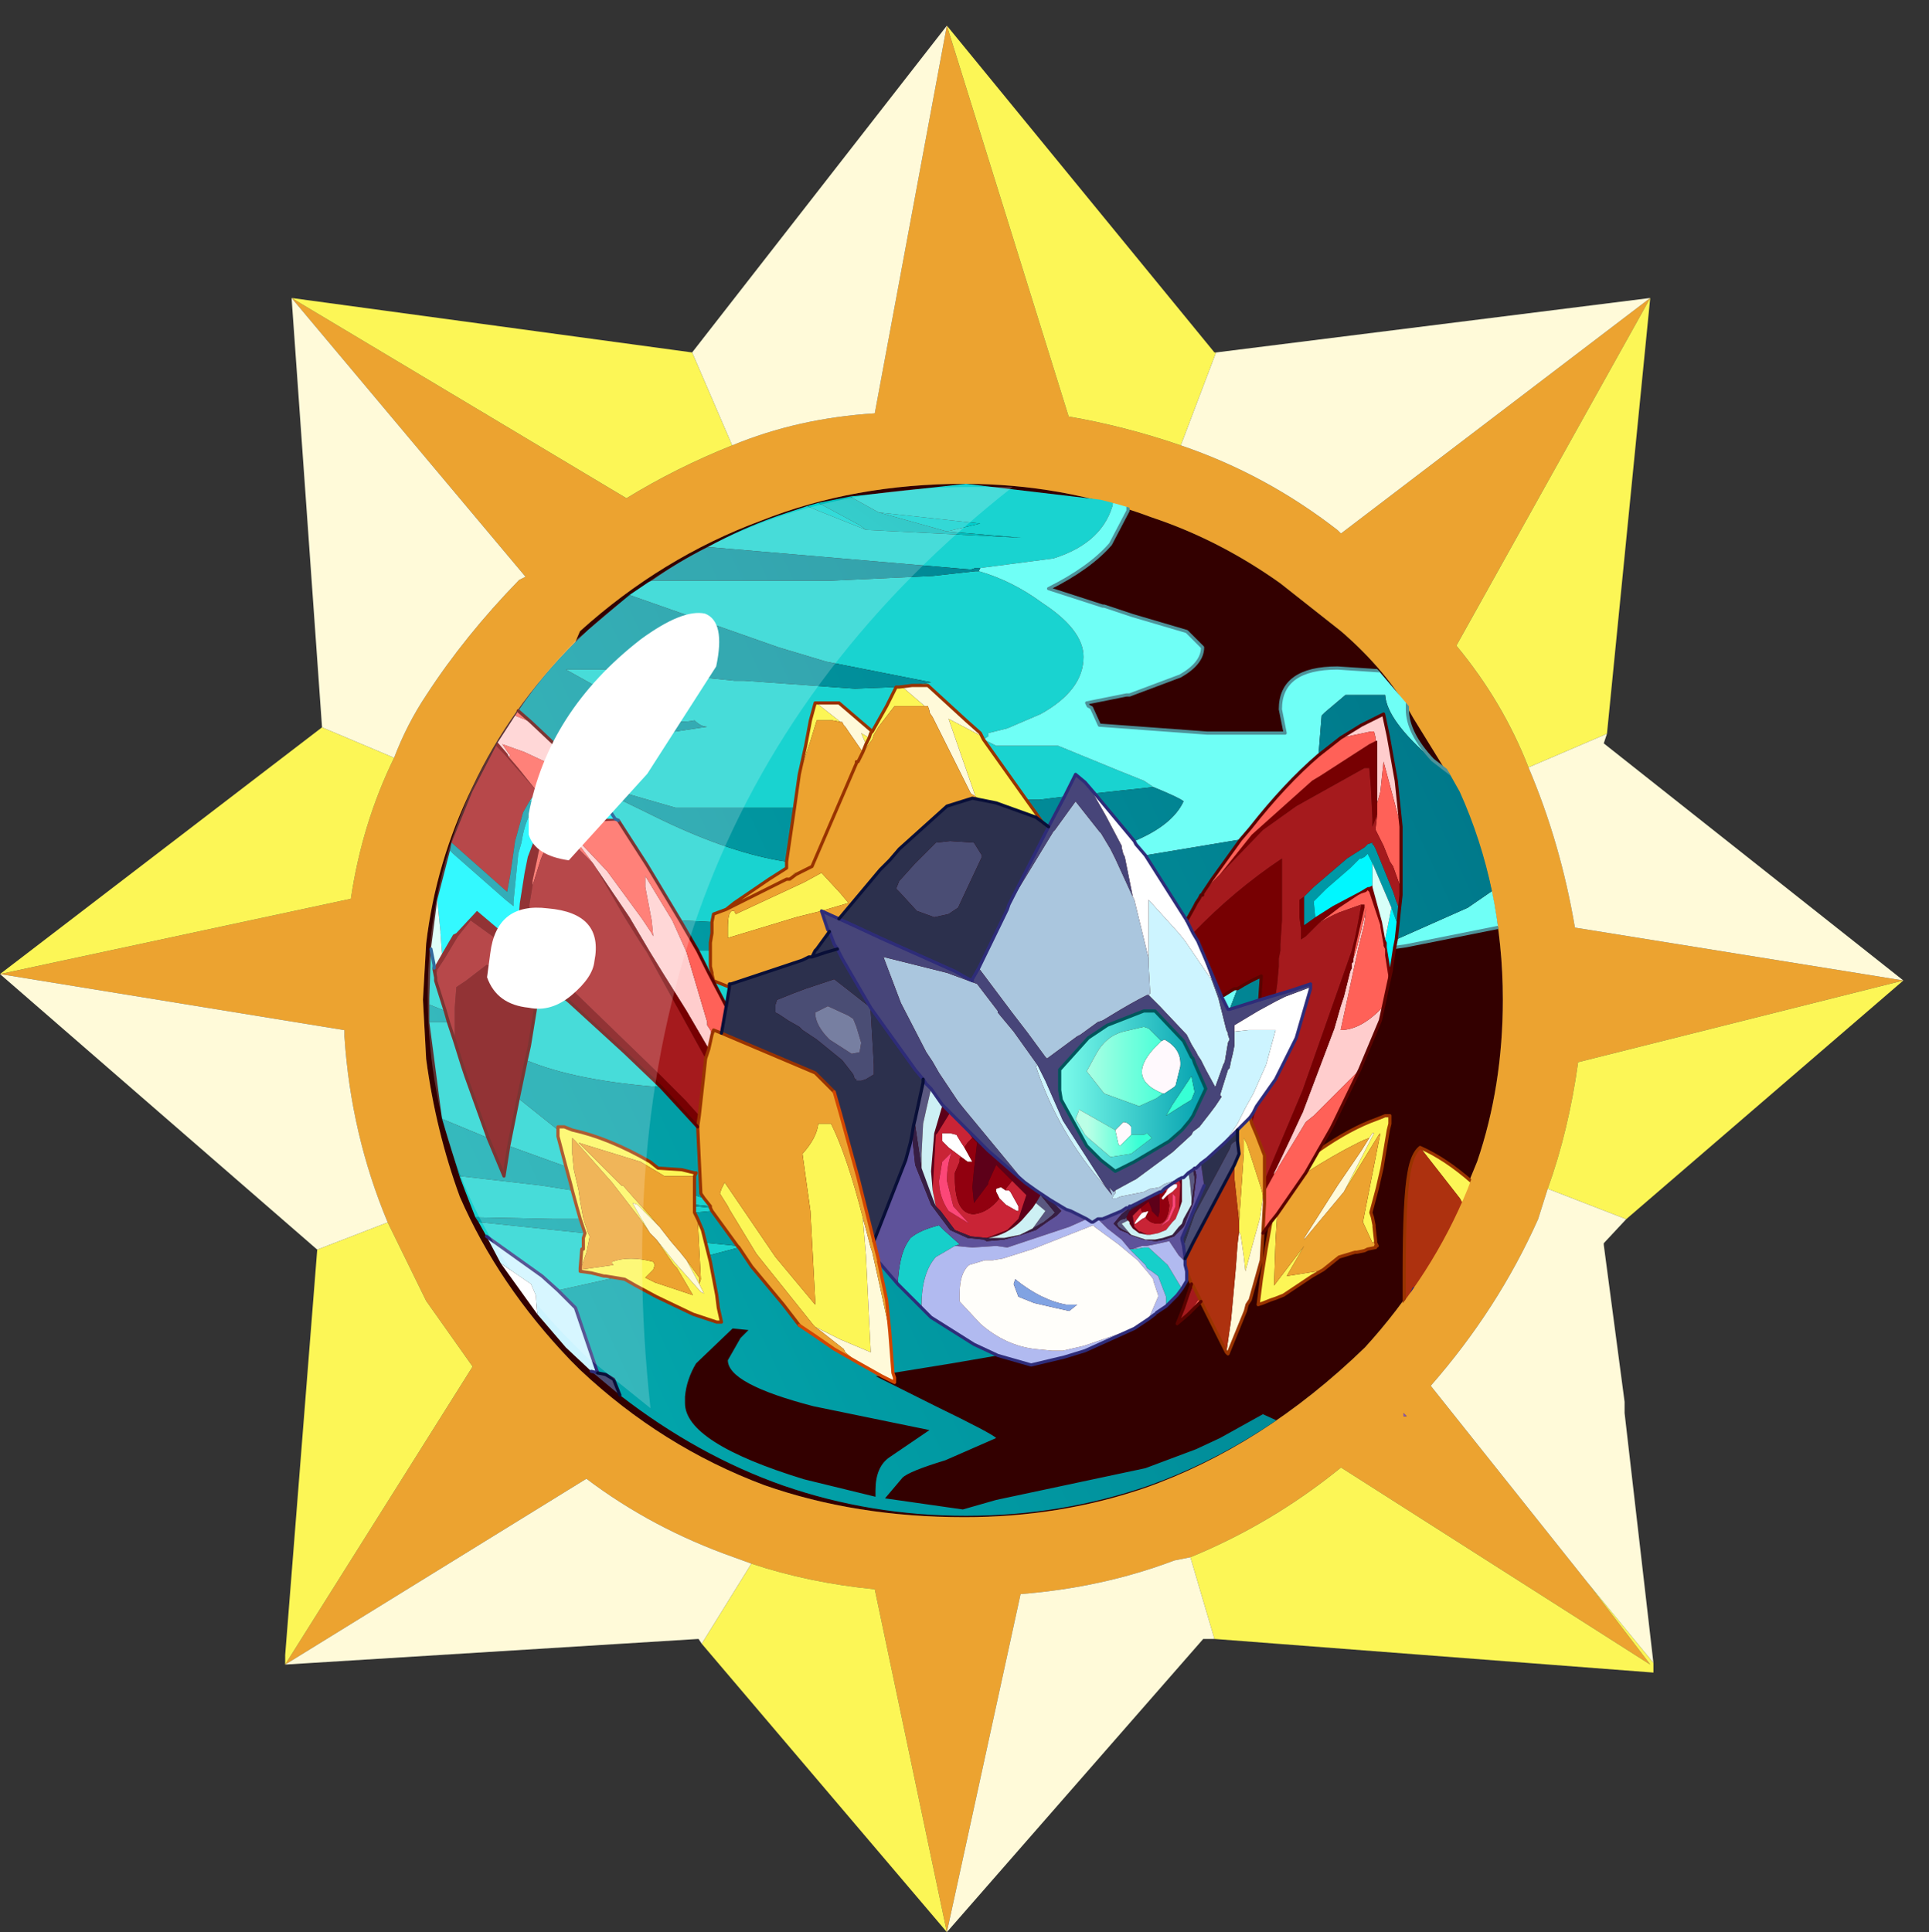 <?xml version="1.0" encoding="UTF-8" standalone="no"?>
<svg xmlns:ffdec="https://www.free-decompiler.com/flash" xmlns:xlink="http://www.w3.org/1999/xlink" ffdec:objectType="frame" height="30.15px" width="30.1px" xmlns="http://www.w3.org/2000/svg">
  <rect width="100%" height="100%" fill="#333333" stroke="none"/>
  <g transform="matrix(1.0, 0.0, 0.0, 1.0, 0.1, 0.0)">
    <use ffdec:characterId="1" height="30.0" transform="matrix(1.0, 0.0, 0.0, 1.0, 0.0, 0.0)" width="30.0" xlink:href="#shape0"/>
    <use ffdec:characterId="8" height="30.1" transform="matrix(1.0, 0.0, 0.0, 1.0, -0.1, 0.05)" width="30.05" xlink:href="#sprite0"/>
  </g>
  <defs>
    <g id="shape0" transform="matrix(1.0, 0.0, 0.0, 1.0, 0.0, 0.0)">
      <path d="M0.0 0.0 L30.0 0.0 30.0 30.0 0.0 30.0 0.0 0.0" fill="#33cc66" fill-opacity="0.0" fill-rule="evenodd" stroke="none"/>
    </g>
    <g id="sprite0" transform="matrix(1.0, 0.0, 0.0, 1.0, 0.1, 0.0)">
      <use ffdec:characterId="7" height="60.2" transform="matrix(0.5, 0.0, 0.0, 0.5, -0.1, 0.0)" width="60.1" xlink:href="#sprite1"/>
    </g>
    <g id="sprite1" transform="matrix(1.0, 0.0, 0.0, 1.0, 0.1, 0.0)">
      <use ffdec:characterId="2" height="60.2" transform="matrix(1.0, 0.0, 0.0, 1.0, -0.1, 0.0)" width="60.1" xlink:href="#shape1"/>
      <use ffdec:characterId="5" height="32.5" transform="matrix(0.991, 0.0, 0.0, 0.991, 13.2, 15.0)" width="33.9" xlink:href="#sprite2"/>
      <use ffdec:characterId="6" height="28.75" transform="matrix(1.0, 0.0, 0.0, 1.0, 13.25, 15.1)" width="18.25" xlink:href="#shape4"/>
    </g>
    <g id="shape1" transform="matrix(1.0, 0.0, 0.0, 1.0, 0.1, 0.0)">
      <path d="M0.0 0.0 L60.0 0.0 60.0 60.0 0.0 60.0 0.0 0.0" fill="#33cc66" fill-opacity="0.0" fill-rule="evenodd" stroke="none"/>
      <path d="M1.05 30.2 L10.7 38.55 9.7 50.45 9.7 50.75 9.75 50.75 9.7 50.95 9.7 51.25 22.3 50.45 22.4 50.55 29.25 58.6 1.05 58.6 1.05 30.2 M29.95 0.6 L22.2 10.55 9.95 8.9 10.0 9.05 9.9 9.05 9.95 9.55 9.9 9.55 10.75 22.05 1.05 29.5 1.05 0.6 29.95 0.6 59.05 0.6 59.05 29.7 50.05 22.55 51.3 9.55 51.35 8.9 38.2 10.55 38.1 10.55 29.95 0.6 M59.0 29.85 L58.95 29.8 59.05 29.7 59.05 58.6 30.55 58.6 37.7 50.45 38.0 50.45 51.4 51.45 51.4 51.15 51.4 50.95 51.4 50.6 50.55 42.8 50.55 42.75 50.5 42.5 50.35 41.35 50.35 41.1 50.3 40.9 50.0 38.25 50.6 37.65 59.0 30.35 58.7 30.1 59.0 29.85" fill="#33cc66" fill-opacity="0.0" fill-rule="evenodd" stroke="none"/>
      <path d="M41.75 19.6 Q43.2 20.85 44.0 22.3 L45.45 24.65 Q46.8 27.65 46.8 31.1 46.8 33.8 46.0 36.15 L45.65 37.0 Q44.55 39.7 42.5 41.95 39.3 45.05 35.6 46.35 32.95 47.25 30.0 47.25 26.6 47.25 23.75 46.25 20.55 45.05 18.0 42.65 L17.7 42.35 Q15.45 40.0 14.25 37.25 13.5 35.2 13.2 32.95 L13.1 31.1 13.2 29.35 Q13.5 26.8 14.65 24.45 15.8 22.0 17.85 19.95 L18.0 19.6 Q20.55 17.3 23.65 16.15 26.55 15.0 30.0 15.0 33.05 15.0 35.85 16.05 37.95 16.75 39.85 18.1 L41.75 19.6" fill="#330000" fill-rule="evenodd" stroke="none"/>
      <path d="M36.75 13.8 Q39.4 14.7 41.65 16.45 L41.75 16.55 51.4 9.2 45.35 20.05 Q46.8 21.8 47.6 23.85 48.6 26.2 49.05 28.85 L59.3 30.5 49.15 33.05 Q48.85 35.2 48.2 37.0 L47.9 37.95 Q46.65 40.75 44.55 43.15 L49.45 49.3 51.4 51.85 41.75 45.7 Q39.6 47.45 37.05 48.5 L36.55 48.6 Q34.3 49.45 31.75 49.65 L29.45 60.2 27.2 49.5 Q25.15 49.3 23.35 48.7 L22.8 48.5 Q20.25 47.6 18.2 46.05 L8.8 51.85 14.65 42.55 13.2 40.5 12.0 38.05 Q10.85 35.3 10.65 32.25 L10.65 32.05 -0.1 30.3 10.85 27.95 Q11.2 25.6 12.2 23.55 12.6 22.5 13.2 21.6 14.4 19.75 16.1 18.0 L16.3 17.9 9.0 9.2 19.45 15.45 Q21.0 14.5 22.75 13.8 24.8 12.95 27.2 12.8 L29.45 0.7 33.25 12.9 Q35.0 13.2 36.75 13.8 M41.75 19.6 L39.85 18.1 Q37.95 16.75 35.85 16.05 33.05 15.0 30.0 15.0 26.55 15.0 23.65 16.15 20.55 17.3 18.0 19.6 L17.85 19.95 Q15.8 22.0 14.65 24.45 13.5 26.8 13.2 29.35 L13.1 31.1 13.2 32.95 Q13.5 35.2 14.25 37.25 15.45 40.0 17.7 42.35 L18.0 42.65 Q20.55 45.05 23.75 46.25 26.6 47.25 30.0 47.25 32.95 47.25 35.6 46.35 39.3 45.05 42.5 41.95 44.55 39.7 45.65 37.0 L46.0 36.15 Q46.8 33.8 46.8 31.1 46.8 27.65 45.45 24.65 L44.0 22.3 Q43.2 20.85 41.75 19.6 M43.7 44.0 L43.7 44.1 43.8 44.1 43.7 44.0" fill="#eca330" fill-rule="evenodd" stroke="none"/>
      <path d="M36.75 13.8 Q35.0 13.2 33.25 12.9 L29.45 0.7 37.8 10.9 37.85 10.9 36.75 13.8 M22.75 13.8 Q21.0 14.5 19.45 15.45 L9.0 9.2 21.5 10.9 22.75 13.8 M12.2 23.55 Q11.2 25.6 10.85 27.95 L-0.1 30.3 9.95 22.6 12.2 23.55 M12.0 38.05 L13.2 40.5 14.65 42.55 8.8 51.85 8.8 51.55 9.8 38.9 12.0 38.05 M23.35 48.7 Q25.15 49.3 27.2 49.5 L29.45 60.2 21.8 51.2 23.35 48.7 M37.05 48.5 Q39.6 47.45 41.75 45.7 L51.4 51.85 49.45 49.3 51.5 51.8 51.5 52.1 37.8 51.05 37.05 48.5 M48.2 37.0 Q48.85 35.2 49.15 33.05 L59.3 30.5 50.65 37.95 48.2 37.0 M47.6 23.85 Q46.8 21.8 45.35 20.05 L51.4 9.2 50.05 22.8 47.6 23.85" fill="#fcf656" fill-rule="evenodd" stroke="none"/>
      <path d="M51.4 9.2 L41.75 16.55 41.65 16.45 Q39.4 14.7 36.75 13.8 L37.85 10.9 51.4 9.2 M29.45 0.7 L27.2 12.8 Q24.8 12.95 22.75 13.8 L21.5 10.9 29.45 0.7 M9.0 9.2 L16.3 17.9 16.1 18.0 Q14.4 19.75 13.2 21.6 12.6 22.5 12.2 23.55 L9.95 22.6 9.0 9.2 M-0.1 30.3 L10.65 32.05 10.65 32.25 Q10.85 35.3 12.0 38.05 L9.8 38.9 -0.1 30.3 M8.8 51.85 L18.2 46.05 Q20.25 47.6 22.8 48.5 L23.35 48.7 21.8 51.2 21.7 51.05 8.8 51.85 M29.45 60.2 L31.75 49.65 Q34.3 49.45 36.55 48.6 L37.05 48.5 37.8 51.05 37.45 51.05 29.45 60.2 M49.45 49.3 L44.55 43.15 Q46.65 40.75 47.9 37.95 L48.2 37.0 50.65 37.95 49.95 38.7 49.95 38.75 50.6 43.65 50.6 43.9 50.6 44.0 51.5 51.8 49.45 49.3 M59.3 30.5 L49.05 28.85 Q48.6 26.2 47.6 23.85 L50.05 22.8 49.95 23.1 59.3 30.5" fill="#fffad9" fill-rule="evenodd" stroke="none"/>
      <path d="M43.7 44.0 L43.8 44.1 43.7 44.1 43.7 44.0" fill="url(#gradient0)" fill-rule="evenodd" stroke="none"/>
    </g>
    <linearGradient gradientTransform="matrix(0.013, 0.0, 0.0, 0.01, 40.45, 52.1)" gradientUnits="userSpaceOnUse" id="gradient0" spreadMethod="pad" x1="-819.2" x2="819.2">
      <stop offset="0.0" stop-color="#65298e"/>
      <stop offset="1.0" stop-color="#9a6cc5"/>
    </linearGradient>
    <g id="sprite2" transform="matrix(1.0, 0.0, 0.0, 1.0, 0.0, 0.0)">
      <clipPath id="clipPath0" transform="matrix(1.0, 0.0, 0.0, 1.0, 0.0, 0.0)">
        <path d="M28.9 4.6 L31.2 7.3 32.55 9.7 Q33.9 12.7 33.9 16.2 33.9 19.4 32.8 22.2 31.7 24.9 29.6 27.2 26.4 30.25 22.75 31.55 20.0 32.5 17.0 32.5 13.6 32.5 10.7 31.45 7.5 30.25 4.9 27.8 L4.6 27.5 Q2.3 25.15 1.15 22.35 0.35 20.35 0.1 18.1 L0.0 16.2 0.1 14.4 Q0.4 11.8 1.5 9.5 2.65 7.0 4.7 4.9 L4.9 4.6 Q7.5 2.25 10.6 1.1 13.55 0.0 17.0 0.0 20.1 0.0 22.9 1.0 25.05 1.75 27.0 3.1 L28.9 4.6" fill="#330000" fill-rule="evenodd" stroke="none"/>
      </clipPath>
      <g clip-path="url(#clipPath0)">
        <use ffdec:characterId="4" height="32.5" transform="matrix(1.0, 0.0, 0.0, 1.0, 0.1, 0.0)" width="33.8" xlink:href="#shape3"/>
      </g>
    </g>
    <g id="shape3" transform="matrix(1.0, 0.0, 0.0, 1.0, -0.1, 0.0)">
      <path d="M3.5 26.15 L2.35 24.55 3.3 25.2 3.45 25.55 3.5 26.15 M20.75 9.4 L21.05 9.75 22.3 11.25 22.35 11.35 22.65 11.7 23.95 13.75 24.15 14.15 24.3 14.4 24.7 15.5 24.75 15.65 23.9 14.4 23.7 14.15 22.75 13.1 22.75 13.25 22.75 13.6 22.75 14.5 22.75 14.95 22.3 13.1 22.25 13.0 22.0 11.75 21.95 11.65 21.9 11.45 21.9 11.4 21.4 10.45 21.0 9.75 20.75 9.4 M27.85 15.85 L27.85 15.9 27.4 17.45 26.75 18.75 26.15 19.6 26.05 19.8 25.95 19.95 25.8 20.1 25.55 20.35 25.5 20.4 25.15 20.75 25.55 20.15 25.8 19.65 26.05 19.2 26.45 18.3 26.75 17.2 26.65 17.2 26.1 17.2 25.9 17.2 25.45 17.25 25.45 17.05 26.2 16.6 26.75 16.3 27.05 16.15 27.85 15.85 M22.55 22.95 L22.75 22.9 22.7 23.0 22.65 23.1 22.55 23.15 22.35 23.3 22.3 23.3 22.35 23.2 22.5 23.0 22.55 22.95 M23.35 22.4 L23.2 22.55 23.15 22.5 23.3 22.3 23.35 22.2 23.45 22.1 23.55 22.05 23.65 22.05 23.65 22.15 23.5 22.3 23.35 22.4 M16.85 21.2 L16.45 20.9 16.25 20.7 16.25 20.45 16.5 20.45 16.7 20.5 16.85 20.75 16.95 20.9 17.2 21.35 17.05 21.35 16.85 21.2 M18.05 22.5 L17.95 22.3 17.95 22.2 18.1 22.15 18.25 22.25 18.35 22.25 18.4 22.3 18.65 22.75 18.65 22.9 18.6 22.9 18.25 22.7 18.05 22.5" fill="#ffffff" fill-rule="evenodd" stroke="none"/>
      <path d="M1.9 23.7 L1.65 23.25 5.0 23.6 4.95 23.75 4.95 24.1 4.9 24.1 4.85 24.7 4.85 24.75 4.85 24.8 5.2 24.85 5.6 24.95 5.65 24.95 5.95 25.0 4.15 25.4 3.65 24.95 1.9 23.7 M1.55 23.1 L1.2 22.2 1.05 21.8 3.65 22.1 4.6 22.25 4.75 22.8 4.85 23.15 4.0 23.15 1.55 23.1 M0.5 20.0 L0.1 16.95 0.7 16.95 0.9 17.55 1.15 18.35 1.25 18.65 1.95 20.6 0.5 20.0 M0.1 16.4 L0.1 16.2 0.15 14.65 0.25 15.15 0.25 15.25 0.25 15.3 0.3 15.55 0.3 15.65 0.6 16.6 0.1 16.4 M6.4 3.5 L7.0 3.1 7.1 3.05 12.75 3.05 15.95 2.9 17.3 2.75 17.4 2.75 Q18.45 3.05 19.4 3.75 20.7 4.6 20.7 5.45 20.7 6.5 19.35 7.25 L18.3 7.7 17.7 7.85 17.7 7.95 17.55 8.05 17.5 7.95 17.45 7.85 17.0 7.45 15.8 6.35 15.5 6.35 15.3 6.35 15.9 6.25 12.6 5.6 11.1 5.15 6.4 3.5 M8.85 2.0 Q9.95 1.4 11.1 1.0 L12.0 0.7 12.35 0.85 13.85 1.45 18.75 1.7 16.4 1.5 17.45 1.25 14.25 0.9 13.35 0.4 17.0 0.0 21.65 0.55 Q21.35 1.85 19.75 2.35 L17.45 2.65 17.4 2.65 17.3 2.65 17.15 2.7 9.0 2.0 8.85 2.0 M21.05 9.75 L20.75 9.4 20.45 9.15 20.15 9.75 20.1 9.85 19.3 9.95 18.9 9.95 17.55 8.05 17.95 8.25 19.9 8.25 21.85 9.05 22.6 9.35 22.9 9.55 21.05 9.75 M14.8 6.4 L14.5 7.0 14.05 7.8 13.0 6.9 12.8 6.9 12.3 6.9 12.25 6.9 12.1 7.45 11.95 8.25 11.75 9.15 11.6 10.2 7.85 10.2 5.25 9.45 5.15 9.45 4.2 8.35 8.85 7.65 Q8.65 7.65 8.45 7.45 7.6 7.65 6.2 6.85 L4.4 5.85 6.3 5.85 9.7 6.2 10.0 6.2 13.5 6.45 14.8 6.4 M9.45 13.4 L9.05 13.55 9.0 13.8 8.0 13.75 7.7 13.25 6.95 12.0 6.05 10.6 5.95 10.55 5.65 10.1 5.5 9.9 5.35 9.65 5.2 9.5 7.45 10.6 Q9.65 11.65 11.35 11.9 L11.35 12.1 10.8 12.45 9.7 13.2 9.45 13.4 M8.95 14.7 L8.95 15.2 9.0 15.4 8.9 15.4 8.55 14.7 8.95 14.7 M9.0 15.45 L9.05 15.65 9.55 15.85 9.45 16.45 8.9 15.4 9.0 15.45 M3.5 9.95 L3.45 9.95 3.25 10.0 3.35 9.85 3.5 9.95 M2.6 20.85 L2.9 19.35 4.15 20.35 4.15 20.55 4.4 21.5 2.6 20.85 M3.15 18.15 L3.25 17.7 3.6 15.55 3.75 15.7 4.5 16.3 6.25 17.9 7.4 19.0 Q4.7 18.8 3.15 18.15 M8.45 22.95 L8.45 22.9 8.45 22.75 8.95 22.8 9.0 22.9 8.45 22.95 M8.45 22.7 L8.45 22.4 8.75 22.5 8.95 22.75 8.45 22.7 M8.8 23.9 L9.8 24.0 9.85 24.05 8.9 24.3 8.8 23.9" fill="#19d3d0" fill-rule="evenodd" stroke="none"/>
      <path d="M33.6 12.8 L33.85 13.95 30.85 14.55 30.5 14.6 30.55 14.35 32.8 13.35 33.6 12.8 M21.65 0.55 L22.1 0.7 22.1 0.8 22.1 0.85 21.55 1.9 Q20.9 2.65 19.6 3.3 L21.3 3.85 21.35 3.85 22.25 4.15 23.95 4.65 24.45 5.15 Q24.45 5.65 23.75 6.05 L22.15 6.65 22.05 6.65 20.8 6.9 20.85 7.0 20.95 7.05 21.2 7.6 24.6 7.85 27.05 7.85 26.9 7.1 Q26.9 5.8 28.7 5.8 L30.2 5.9 30.9 6.85 30.9 7.1 Q30.9 7.85 31.7 8.7 30.25 7.45 30.2 6.65 L28.95 6.65 28.3 7.2 28.2 7.3 28.1 8.55 Q27.05 9.45 25.95 10.85 L25.65 11.2 22.65 11.7 22.35 11.35 22.3 11.25 Q23.5 10.75 23.85 10.0 23.75 9.9 22.9 9.55 L22.6 9.35 21.85 9.05 19.9 8.25 17.95 8.25 17.55 8.05 17.7 7.95 17.7 7.85 18.3 7.7 19.35 7.25 Q20.7 6.5 20.7 5.45 20.7 4.6 19.4 3.75 18.45 3.05 17.4 2.75 L17.45 2.65 19.75 2.35 Q21.35 1.85 21.65 0.55 M25.05 16.15 L25.45 15.9 25.55 15.9 25.3 16.55 25.25 16.55 25.05 16.15" fill="#6ffff6" fill-rule="evenodd" stroke="none"/>
      <path d="M28.1 21.0 Q29.1 20.3 29.95 20.0 L30.2 19.9 30.3 19.9 30.35 19.9 30.35 20.15 30.3 20.35 30.1 21.55 29.95 22.2 29.75 22.95 29.8 23.1 29.85 23.35 29.85 23.4 29.9 23.85 29.8 23.9 29.5 23.25 30.05 20.45 30.0 20.5 28.9 22.3 29.85 20.45 29.8 20.45 29.7 20.6 Q29.55 20.65 29.35 20.75 28.55 21.15 27.7 21.7 L28.1 21.0 M28.25 24.75 L27.9 24.95 27.0 25.55 26.75 25.65 26.6 25.7 26.35 25.8 26.2 25.85 26.25 25.45 26.3 25.05 26.45 24.1 26.6 23.25 26.8 23.0 26.75 23.8 26.7 25.25 27.65 24.0 27.1 24.95 28.05 24.8 28.25 24.75 M17.55 8.05 L18.9 9.95 19.4 10.65 19.2 10.5 17.95 10.05 17.45 9.95 17.3 9.85 16.45 7.4 17.5 7.95 17.55 8.05 M25.6 23.25 L25.75 21.05 25.75 20.6 25.85 20.8 26.3 22.2 26.35 22.4 26.35 22.5 26.25 23.15 26.0 24.05 25.8 24.8 25.75 24.35 25.65 23.65 25.6 23.55 25.6 23.25 M31.3 20.9 Q32.1 21.25 32.95 22.0 L32.85 22.35 32.7 22.75 32.55 22.5 31.3 20.9 M14.05 7.8 L14.5 7.0 14.8 6.4 14.9 6.4 15.0 6.4 15.7 7.0 15.35 7.0 14.75 7.0 14.25 7.65 14.1 7.9 14.05 8.05 13.9 8.25 13.75 8.5 13.6 8.75 13.75 8.45 13.85 8.2 13.95 8.0 13.85 8.2 13.7 7.85 13.95 8.0 14.0 7.85 14.05 7.8 M11.75 9.15 L11.95 8.25 12.1 7.45 12.25 6.9 12.3 6.9 12.35 6.95 13.05 7.5 12.8 7.45 12.3 7.45 12.1 8.1 11.75 9.15 M11.45 12.45 L11.6 12.25 11.65 12.3 11.45 12.45 M9.65 13.45 L9.7 13.45 9.75 13.55 11.9 12.55 12.45 12.25 13.05 12.9 13.3 13.2 12.45 13.45 11.65 13.65 10.0 14.15 9.5 14.3 9.5 14.0 Q9.5 13.45 9.65 13.45 M8.45 21.8 L7.8 21.8 7.5 21.8 6.75 21.35 4.8 20.75 4.85 20.8 6.15 22.1 6.2 22.1 6.55 22.5 7.05 23.05 7.3 23.35 7.0 23.05 6.65 22.7 6.5 22.65 6.75 23.1 7.05 23.6 6.7 23.1 6.2 22.45 5.85 22.0 4.7 20.7 4.6 20.6 4.6 20.7 4.6 21.1 4.65 21.6 4.8 22.25 4.85 22.6 4.95 23.15 5.1 23.6 5.15 23.7 5.05 24.2 4.85 24.75 5.9 24.6 5.85 24.55 5.85 24.5 Q6.4 24.3 7.15 24.5 L7.2 24.6 7.15 24.75 6.9 25.0 7.2 25.15 8.4 25.55 7.9 24.7 7.8 24.6 7.25 23.8 7.85 24.55 8.65 25.45 8.75 25.5 8.6 25.2 8.2 24.45 8.6 25.0 8.6 25.2 8.65 25.05 8.55 23.15 8.7 23.5 8.8 23.9 8.9 24.3 8.95 24.5 9.15 25.55 9.2 25.95 9.3 26.4 9.15 26.4 8.85 26.3 8.7 26.25 8.4 26.15 7.25 25.6 6.6 25.25 6.25 25.05 5.95 25.0 5.65 24.95 5.6 24.95 5.2 24.85 4.85 24.8 4.85 24.75 4.85 24.7 4.9 24.1 4.95 24.1 4.95 23.75 5.0 23.6 4.85 23.15 4.75 22.8 4.6 22.25 4.55 22.05 4.4 21.5 4.15 20.55 4.15 20.35 4.15 20.25 4.25 20.25 4.35 20.25 4.6 20.35 Q5.75 20.6 7.05 21.35 L7.3 21.55 8.05 21.6 8.45 21.7 8.5 21.7 8.45 21.8 M12.25 26.55 L12.2 26.5 10.4 24.25 9.55 22.85 9.5 22.75 9.25 22.35 9.3 22.2 9.4 22.0 11.0 24.35 12.25 25.85 12.25 25.7 12.1 22.9 11.85 21.1 Q12.3 20.6 12.35 20.15 L12.75 20.15 Q13.25 21.15 13.75 23.1 L13.85 24.3 14.0 27.35 13.05 26.95 12.25 26.55" fill="#fcf656" fill-rule="evenodd" stroke="none"/>
      <path d="M26.35 23.6 L26.3 24.45 25.95 25.7 25.85 25.85 25.8 26.05 25.25 27.4 25.2 27.35 25.35 26.3 25.5 24.65 25.55 23.95 25.6 23.55 25.65 23.65 25.75 24.35 25.8 24.8 26.0 24.05 26.25 23.15 26.35 22.5 26.4 22.65 26.35 23.6 M14.7 28.0 L14.75 28.15 14.75 28.3 14.35 28.1 13.55 27.65 13.2 27.35 13.15 27.25 12.45 26.7 12.25 26.55 13.05 26.95 14.0 27.35 13.85 24.3 13.75 23.1 14.0 24.05 14.05 24.2 14.25 25.1 14.6 26.7 14.7 28.0 M28.9 22.3 L27.65 23.8 27.65 23.75 28.7 22.1 29.45 21.0 29.7 20.6 29.8 20.45 29.85 20.45 28.9 22.3 M17.5 7.95 L16.45 7.4 17.3 9.85 17.15 9.75 15.95 7.35 15.85 7.2 15.85 7.15 15.8 7.0 15.7 7.0 15.0 6.4 14.9 6.4 15.3 6.35 15.5 6.35 15.8 6.35 17.0 7.45 17.45 7.85 17.5 7.95 M14.05 7.8 L14.0 7.85 13.95 8.0 13.7 7.85 13.85 8.2 13.75 8.45 13.3 7.8 13.2 7.65 13.15 7.6 13.1 7.5 13.05 7.5 12.35 6.95 12.3 6.9 12.8 6.9 13.0 6.9 14.05 7.8 M7.3 23.35 L7.35 23.4 7.7 23.85 8.0 24.2 8.2 24.45 8.6 25.2 8.75 25.5 8.65 25.45 7.85 24.55 7.25 23.8 7.1 23.65 7.05 23.6 6.75 23.1 6.5 22.65 6.65 22.7 7.0 23.05 7.3 23.35" fill="#fffad9" fill-rule="evenodd" stroke="none"/>
      <path d="M29.9 23.85 L29.9 23.9 29.95 24.0 29.9 24.0 29.9 24.05 29.65 24.1 29.55 24.15 29.3 24.2 29.25 24.2 28.75 24.35 28.5 24.55 28.25 24.75 28.05 24.8 27.1 24.95 27.65 24.0 26.7 25.25 26.75 23.8 26.8 23.0 27.7 21.7 Q28.55 21.15 29.35 20.75 29.55 20.65 29.7 20.6 L29.45 21.0 28.7 22.1 27.65 23.75 27.65 23.8 28.9 22.3 30.0 20.5 30.05 20.45 29.5 23.25 29.8 23.9 29.9 23.85 M26.0 20.15 L26.15 20.5 26.4 21.15 26.4 21.95 26.4 22.3 26.4 22.4 26.4 22.65 26.35 22.5 26.35 22.4 26.3 22.2 25.85 20.8 25.75 20.6 25.75 21.05 25.6 23.25 25.45 21.85 25.45 21.45 25.6 21.1 25.55 20.7 25.55 20.35 25.8 20.1 25.95 19.95 26.0 20.15 M13.0 13.7 L12.45 13.45 12.65 14.05 12.7 14.1 12.3 14.65 12.25 14.7 12.15 14.9 12.05 14.9 11.85 15.0 9.6 15.75 9.55 15.75 9.55 15.85 9.05 15.65 9.0 15.45 9.0 15.4 8.95 15.2 8.95 14.7 8.95 14.45 9.0 14.15 9.0 13.85 9.0 13.8 9.05 13.55 9.45 13.4 9.7 13.2 10.8 12.45 11.35 12.1 11.35 11.9 11.6 10.2 11.75 9.15 12.1 8.1 12.3 7.45 12.8 7.45 13.05 7.5 13.1 7.5 13.15 7.6 13.2 7.65 13.3 7.8 13.75 8.45 13.6 8.75 13.75 8.5 13.9 8.25 14.05 8.05 14.1 7.9 14.25 7.65 14.75 7.0 15.35 7.0 15.7 7.0 15.8 7.0 15.85 7.15 15.85 7.2 15.95 7.35 17.15 9.75 17.3 9.85 17.45 9.95 17.2 9.9 16.4 10.15 14.9 11.5 14.6 11.85 14.3 12.15 13.0 13.7 M13.6 8.75 L13.55 8.75 13.55 8.8 12.15 12.05 11.65 12.3 12.15 12.05 13.55 8.8 13.55 8.75 13.6 8.75 M11.65 12.3 L11.6 12.25 11.45 12.45 11.65 12.3 M9.45 13.4 L9.65 13.3 11.35 12.45 11.45 12.45 11.35 12.45 9.65 13.3 9.45 13.4 M9.0 17.35 L9.05 17.2 9.3 17.3 12.25 18.55 12.85 19.15 13.05 19.85 13.6 21.85 14.1 23.85 14.25 24.45 14.25 24.5 14.5 25.7 14.6 26.7 14.25 25.1 14.05 24.2 14.0 24.05 13.75 23.1 Q13.25 21.15 12.75 20.15 L12.35 20.15 Q12.3 20.6 11.85 21.1 L12.1 22.9 12.25 25.7 12.25 25.85 11.0 24.35 9.4 22.0 9.3 22.2 9.25 22.35 9.5 22.75 9.55 22.85 10.4 24.25 12.2 26.5 12.25 26.55 12.45 26.7 13.15 27.25 13.2 27.35 13.55 27.65 12.85 27.25 12.2 26.8 11.75 26.5 11.25 25.85 10.25 24.65 9.85 24.05 9.8 24.0 9.0 22.9 8.95 22.8 8.95 22.75 8.75 22.5 8.65 22.35 8.55 20.25 8.6 19.9 8.8 18.1 8.9 17.8 9.0 17.35 M9.65 13.45 Q9.5 13.45 9.5 14.0 L9.5 14.3 10.0 14.15 11.65 13.65 12.45 13.45 13.3 13.2 13.05 12.9 12.45 12.25 11.9 12.55 9.75 13.55 9.7 13.45 9.65 13.45 M7.3 23.35 L7.05 23.05 6.55 22.5 6.2 22.1 6.15 22.1 4.85 20.8 4.8 20.75 6.75 21.35 7.5 21.8 7.8 21.8 8.45 21.8 8.45 22.05 8.45 22.2 8.45 22.4 8.45 22.7 8.45 22.75 8.45 22.9 8.45 22.95 8.55 23.15 8.65 25.05 8.6 25.2 8.6 25.0 8.2 24.45 8.0 24.2 7.7 23.85 7.35 23.4 7.3 23.35 M4.85 24.75 L5.05 24.2 5.15 23.7 5.1 23.6 4.95 23.15 4.85 22.6 4.8 22.25 4.65 21.6 4.6 21.1 4.6 20.7 4.6 20.6 4.7 20.7 5.85 22.0 6.2 22.45 6.7 23.1 7.05 23.6 7.1 23.65 7.25 23.8 7.8 24.6 7.9 24.7 8.4 25.55 7.2 25.15 6.9 25.0 7.15 24.75 7.2 24.6 7.15 24.5 Q6.4 24.3 5.85 24.5 L5.85 24.55 5.9 24.6 4.85 24.75" fill="#eca330" fill-rule="evenodd" stroke="none"/>
      <path d="M30.15 16.45 L30.05 16.9 29.4 18.45 27.95 19.9 27.7 20.1 27.4 20.6 26.85 21.5 26.8 21.6 26.7 21.75 26.7 21.7 26.75 21.6 26.8 21.5 27.25 20.55 27.55 19.9 27.6 19.8 28.6 17.15 28.8 16.45 28.9 16.15 29.1 15.35 29.15 15.25 29.15 15.15 29.15 15.1 29.2 15.05 29.2 14.95 29.3 14.65 29.55 13.65 29.6 13.35 29.55 13.85 29.35 14.65 28.8 17.2 Q29.45 17.2 30.15 16.45 M2.25 8.15 L2.8 7.3 3.3 7.5 4.2 8.35 5.15 9.45 5.2 9.5 5.1 9.45 4.6 9.15 3.1 8.45 2.4 8.2 2.6 8.5 2.65 8.55 2.6 8.6 2.55 8.5 2.25 8.15 M28.8 8.0 L29.45 7.6 30.15 7.25 30.3 7.95 30.55 9.35 30.7 10.8 30.15 8.75 30.05 9.7 29.95 10.05 29.95 9.1 29.95 8.85 29.95 8.2 29.95 8.1 29.9 8.1 29.9 8.0 29.85 7.8 29.75 7.8 28.8 8.0 M5.25 11.95 L4.65 11.15 4.85 11.3 5.7 12.2 6.8 13.7 7.1 14.15 7.15 14.25 7.1 13.75 6.9 12.7 6.9 12.35 7.75 13.75 8.2 14.75 8.85 16.95 8.85 17.05 8.95 17.2 9.0 17.35 8.9 17.8 8.55 17.2 8.2 16.6 7.45 15.4 7.05 14.75 6.4 13.65 5.35 12.1 5.25 11.95" fill="#ffcdcd" fill-rule="evenodd" stroke="none"/>
      <path d="M30.4 15.3 L30.3 15.75 30.3 15.5 30.2 14.85 30.2 14.65 30.15 14.55 30.15 14.5 30.05 13.95 30.05 13.9 29.75 13.0 29.7 12.85 29.65 12.8 29.6 12.85 29.45 12.9 29.35 12.95 28.75 13.35 28.1 13.85 28.0 13.95 27.7 14.25 27.55 14.35 27.55 14.15 27.55 14.0 27.5 13.65 27.5 13.1 27.65 13.0 27.65 13.5 27.65 13.9 28.0 13.65 28.55 13.3 29.4 12.85 29.65 12.7 29.7 12.7 29.8 12.65 29.8 12.7 30.1 13.8 30.2 14.35 30.25 14.45 30.25 14.6 30.35 15.2 30.4 15.3 M23.85 25.95 L24.1 25.2 24.15 25.25 23.85 25.95 M2.2 8.25 L2.25 8.15 2.55 8.5 2.6 8.6 2.9 8.95 3.5 9.7 2.45 8.5 2.2 8.25 M24.3 14.4 L24.15 14.15 Q25.45 12.8 26.95 11.8 L26.95 12.2 26.95 13.75 26.9 14.5 26.9 14.7 26.85 14.95 26.85 15.0 26.85 15.2 26.8 15.75 26.75 16.1 26.25 16.25 26.3 15.5 Q25.95 15.65 25.55 15.9 L25.45 15.9 25.05 16.15 24.3 14.4 M29.9 8.1 L29.95 8.1 29.95 8.2 29.95 8.85 29.95 9.1 29.95 10.05 29.95 10.4 29.8 10.8 29.8 10.55 29.75 9.55 29.7 8.95 29.55 8.95 27.4 10.15 26.35 10.9 25.0 12.3 26.0 11.05 27.9 9.35 28.15 9.2 29.7 8.2 29.9 8.1 M26.15 19.6 L26.0 20.15 25.95 19.95 26.05 19.8 26.15 19.6 M26.4 21.95 L26.8 21.0 27.6 19.1 29.15 14.7 29.25 14.3 29.35 13.8 29.45 13.25 29.55 13.25 29.55 13.35 29.25 14.65 29.2 14.95 29.2 15.05 29.15 15.1 29.15 15.15 29.15 15.25 29.1 15.35 28.9 16.15 28.8 16.45 28.6 17.15 27.6 19.8 27.55 19.9 27.25 20.55 26.8 21.5 26.75 21.6 26.7 21.7 26.7 21.75 26.4 22.3 26.4 21.95 M5.95 10.55 L6.05 10.6 5.05 10.65 4.45 10.7 4.25 10.7 4.15 10.7 4.1 10.75 4.0 10.75 Q3.65 10.95 3.5 11.8 L3.35 12.5 3.35 12.65 3.25 13.25 3.25 14.6 3.25 14.75 3.15 14.7 3.1 14.75 2.85 14.65 2.55 14.55 2.45 14.5 2.3 14.4 1.4 13.75 1.0 14.25 0.7 14.75 0.55 15.0 0.45 15.15 0.35 15.3 0.3 15.55 0.25 15.3 0.25 15.25 0.3 15.15 0.5 14.8 0.85 14.2 0.95 14.15 1.6 13.45 2.25 14.0 2.85 14.4 2.95 13.2 3.1 12.25 3.2 11.75 3.6 10.7 4.15 10.6 4.4 10.6 4.7 10.55 5.95 10.55 M5.35 12.1 L6.4 13.65 7.05 14.75 7.45 15.4 8.2 16.6 8.55 17.2 8.9 17.8 8.8 18.1 6.95 14.75 6.75 14.45 6.25 13.65 5.35 12.1 M0.9 17.55 L0.9 16.95 0.9 16.7 0.9 16.5 0.95 15.85 1.25 15.65 1.9 15.15 3.6 15.4 3.75 15.45 4.2 15.55 7.4 18.65 7.8 19.05 8.15 19.4 8.6 19.9 8.55 20.25 7.4 19.0 6.25 17.9 4.5 16.3 3.75 15.7 3.6 15.55 3.25 17.7 3.15 18.15 2.9 19.35 2.6 20.85 2.45 21.8 1.95 20.6 1.25 18.65 1.15 18.35 0.9 17.55" fill="#770002" fill-rule="evenodd" stroke="none"/>
      <path d="M30.3 15.75 L30.15 16.45 Q29.45 17.2 28.8 17.2 L29.35 14.65 29.55 13.85 29.6 13.35 29.55 13.65 29.3 14.65 29.2 14.95 29.25 14.65 29.55 13.35 29.55 13.25 29.45 13.25 28.75 13.5 Q28.4 13.65 28.1 13.85 L28.75 13.35 29.35 12.95 29.45 12.9 29.6 12.85 29.65 12.8 29.7 12.85 29.75 13.0 30.05 13.9 30.05 13.95 30.15 14.5 30.15 14.55 30.2 14.65 30.2 14.85 30.3 15.5 30.3 15.75 M29.4 18.45 L29.35 18.55 28.6 20.1 28.5 20.3 28.3 20.65 28.1 21.0 27.7 21.7 26.8 23.0 26.6 23.25 26.35 23.6 26.4 22.65 26.4 22.4 26.4 22.3 26.7 21.75 26.8 21.6 26.85 21.5 27.4 20.6 27.7 20.1 27.95 19.9 29.4 18.45 M24.4 25.75 L24.25 25.9 24.0 26.15 24.35 25.65 24.4 25.75 M2.8 7.3 L2.9 7.15 3.3 7.5 2.8 7.3 M28.1 8.55 L28.8 8.0 29.75 7.8 29.85 7.8 29.9 8.0 29.9 8.1 29.7 8.2 28.15 9.2 27.9 9.35 26.0 11.05 25.0 12.3 24.85 12.45 24.45 12.9 24.75 12.45 25.65 11.2 25.95 10.85 Q27.05 9.45 28.1 8.55 M30.7 10.8 L30.7 12.75 30.45 12.05 30.35 11.9 30.15 11.4 29.9 10.9 29.9 10.85 29.95 10.4 29.95 10.05 30.05 9.7 30.15 8.75 30.7 10.8 M5.2 9.5 L5.35 9.65 4.1 9.65 4.0 9.65 3.65 9.7 3.5 9.7 2.9 8.95 2.6 8.6 2.65 8.55 2.6 8.5 2.4 8.2 3.1 8.45 4.6 9.15 5.1 9.45 5.2 9.5 M6.05 10.6 L6.95 12.0 7.7 13.25 8.0 13.75 8.55 14.7 8.9 15.4 9.45 16.45 9.3 17.3 9.05 17.2 9.0 17.35 8.95 17.2 8.85 17.05 8.85 16.95 8.2 14.75 7.75 13.75 6.9 12.35 6.9 12.7 7.1 13.75 7.15 14.25 7.1 14.15 6.8 13.7 5.7 12.2 4.85 11.3 4.65 11.15 5.25 11.95 4.85 11.55 4.55 11.15 4.45 11.05 4.3 11.05 4.1 11.15 Q3.8 11.3 3.6 11.85 L3.35 12.65 3.35 12.5 3.5 11.8 Q3.65 10.95 4.0 10.75 L4.1 10.75 4.15 10.7 4.25 10.7 4.45 10.7 5.05 10.65 6.05 10.6" fill="#ff6158" fill-rule="evenodd" stroke="none"/>
      <path d="M24.0 26.15 L23.65 26.45 23.85 25.95 24.15 25.25 24.35 25.65 24.0 26.15 M0.8 11.3 L1.45 9.7 2.2 8.25 2.45 8.5 3.5 9.7 3.65 9.7 4.0 9.65 4.1 9.65 5.35 9.65 5.5 9.9 4.15 9.85 4.05 9.85 3.8 9.9 3.75 9.9 3.65 9.95 3.6 9.95 3.5 9.95 3.35 9.85 3.25 10.0 3.05 10.35 2.8 11.25 2.75 11.6 2.65 12.3 2.55 12.85 0.8 11.3 M30.7 12.75 L30.7 12.95 30.65 13.4 30.55 13.15 30.45 12.85 29.9 11.5 29.85 11.4 29.8 11.35 29.8 11.3 29.65 11.35 29.6 11.4 29.55 11.45 29.0 11.8 27.95 12.7 27.65 13.0 27.5 13.1 27.5 13.65 27.55 14.0 27.55 14.15 27.55 14.35 27.7 14.25 28.0 13.95 28.1 13.85 Q28.4 13.65 28.75 13.5 L29.45 13.25 29.35 13.8 29.25 14.3 29.15 14.7 27.6 19.1 26.8 21.0 26.4 21.95 26.4 21.15 26.15 20.5 26.0 20.15 26.15 19.6 26.75 18.75 27.4 17.45 27.85 15.9 27.85 15.85 27.85 15.75 27.25 15.95 26.75 16.1 26.8 15.75 26.85 15.2 26.85 15.0 26.85 14.95 26.9 14.7 26.9 14.5 26.95 13.75 26.95 12.2 26.95 11.8 Q25.45 12.8 24.15 14.15 L23.95 13.75 24.2 13.3 24.25 13.2 24.35 13.05 24.4 12.95 24.45 12.95 24.45 12.9 24.85 12.45 25.0 12.3 26.35 10.9 27.4 10.15 29.55 8.95 29.7 8.95 29.75 9.55 29.8 10.55 29.8 10.8 29.95 10.4 29.9 10.85 29.9 10.9 30.15 11.4 30.35 11.9 30.45 12.05 30.7 12.75 M0.3 15.55 L0.35 15.3 0.45 15.15 0.55 15.0 0.7 14.75 1.0 14.25 1.4 13.75 2.3 14.4 2.45 14.5 2.55 14.55 2.85 14.65 3.1 14.75 3.15 14.7 3.25 14.75 3.25 14.6 3.25 13.25 3.35 12.65 3.6 11.85 Q3.8 11.3 4.1 11.15 L4.3 11.05 4.45 11.05 4.55 11.15 4.85 11.55 5.25 11.95 5.35 12.1 6.25 13.65 6.75 14.45 6.95 14.75 8.8 18.1 8.6 19.9 8.15 19.4 7.8 19.05 7.4 18.65 4.2 15.55 3.75 15.45 3.6 15.4 1.9 15.15 1.25 15.65 0.95 15.85 0.9 16.5 0.9 16.7 0.9 16.95 0.9 17.55 0.7 16.95 0.6 16.6 0.3 15.65 0.3 15.55" fill="#a51a1d" fill-rule="evenodd" stroke="none"/>
      <path d="M0.75 11.55 L0.8 11.3 2.55 12.85 2.65 12.3 2.75 11.6 2.8 11.25 3.05 10.35 3.25 10.0 3.45 9.95 3.5 9.95 3.6 9.95 3.65 9.95 3.75 9.9 3.8 9.9 4.05 9.85 4.15 9.85 5.5 9.9 5.65 10.1 5.3 10.05 4.6 10.05 4.0 10.15 3.95 10.15 3.85 10.15 3.8 10.15 3.35 10.25 Q3.1 10.65 3.0 11.3 L2.9 11.65 2.75 13.15 2.75 13.3 2.5 13.1 0.85 11.65 0.75 11.55 M30.65 13.4 L30.6 13.9 30.4 13.35 30.1 12.65 29.8 11.95 29.75 11.85 29.65 11.65 29.55 11.75 29.45 11.8 29.4 11.8 29.1 12.1 28.35 12.75 27.95 13.15 28.0 13.65 27.65 13.9 27.65 13.5 27.65 13.0 27.95 12.7 29.0 11.8 29.55 11.45 29.6 11.4 29.65 11.35 29.8 11.3 29.8 11.35 29.85 11.4 29.9 11.5 30.45 12.85 30.55 13.15 30.65 13.4" fill="#0098a6" fill-rule="evenodd" stroke="none"/>
      <path d="M30.5 14.6 L30.4 15.25 30.4 15.3 30.35 15.2 30.25 14.6 30.25 14.45 30.2 14.35 30.4 13.35 30.6 13.9 30.55 14.35 30.5 14.6 M0.35 13.1 L0.75 11.55 0.85 11.65 2.5 13.1 2.75 13.3 2.75 13.15 2.9 11.65 3.0 11.3 Q3.1 10.65 3.35 10.25 L3.8 10.15 3.85 10.15 3.95 10.15 4.0 10.15 4.6 10.05 5.3 10.05 5.65 10.1 5.95 10.55 4.7 10.55 4.4 10.6 4.15 10.6 3.6 10.7 3.2 11.75 3.1 12.25 2.95 13.2 2.85 14.4 2.25 14.0 1.6 13.45 0.95 14.15 0.85 14.2 0.5 14.8 0.45 14.15 0.45 14.1 0.35 13.1 M28.0 13.65 L27.95 13.15 28.35 12.75 29.1 12.1 29.4 11.8 29.45 11.8 29.55 11.75 29.65 11.65 29.75 11.85 29.8 11.95 29.8 12.1 29.8 12.65 29.7 12.7 29.65 12.7 29.4 12.85 28.55 13.3 28.0 13.65 M3.95 10.35 L3.85 10.4 3.85 10.45 4.05 10.5 4.35 10.5 5.45 10.3 5.3 10.15 5.15 10.1 Q4.45 10.0 4.0 10.35 L3.95 10.35" fill="#00f7ff" fill-rule="evenodd" stroke="none"/>
      <path d="M0.15 14.65 L0.35 13.1 0.45 14.1 0.45 14.15 0.5 14.8 0.3 15.15 0.25 15.25 0.25 15.15 0.15 14.65 M29.8 11.95 L30.1 12.65 30.4 13.35 30.2 14.35 30.1 13.8 29.8 12.7 29.8 12.65 29.8 12.1 29.8 11.95 M3.95 10.35 L4.0 10.35 Q4.45 10.0 5.15 10.1 L5.3 10.15 5.45 10.3 4.35 10.5 4.05 10.5 3.85 10.45 3.85 10.4 3.95 10.35" fill="#d7fff8" fill-rule="evenodd" stroke="none"/>
      <path d="M5.2 27.95 L4.4 27.2 3.5 26.15 3.45 25.55 3.3 25.2 2.35 24.55 1.9 23.7 3.65 24.95 4.15 25.4 4.7 25.95 5.4 28.0 5.2 27.95 M22.75 14.95 L22.75 14.5 22.75 13.6 22.75 13.25 22.75 13.1 23.7 14.15 23.9 14.4 24.75 15.65 24.95 16.2 25.1 16.8 25.2 17.2 25.25 17.3 25.25 17.35 25.3 17.5 25.25 17.6 25.15 18.2 25.1 18.3 24.85 19.0 24.55 18.45 24.4 18.15 24.3 18.0 24.25 17.9 24.1 17.65 23.95 17.35 23.1 16.45 22.75 16.1 22.8 16.05 22.75 15.15 22.75 14.95 M21.7 22.25 L22.25 21.95 22.35 21.9 23.5 21.05 24.1 20.5 24.15 20.4 24.35 20.25 24.7 19.8 24.85 19.6 25.05 19.3 25.0 19.25 25.25 18.45 25.3 18.4 25.35 18.15 25.4 17.95 25.45 17.7 25.45 17.25 25.9 17.2 26.1 17.2 26.65 17.2 26.75 17.2 26.45 18.3 26.05 19.2 25.8 19.65 25.55 20.15 25.15 20.75 24.6 21.25 24.4 21.4 24.25 21.55 24.2 21.55 24.15 21.6 24.0 21.7 23.85 21.85 23.8 21.85 23.7 21.9 23.25 22.05 23.1 22.15 22.85 22.2 22.8 22.2 22.6 22.3 21.85 22.45 21.75 22.5 21.65 22.5 21.6 22.5 21.65 22.4 21.7 22.35 21.7 22.25 M19.25 18.3 L19.3 18.4 19.5 18.8 20.05 20.05 21.4 22.15 Q19.9 20.45 19.2 18.35 L19.25 18.3" fill="#cdf4ff" fill-rule="evenodd" stroke="none"/>
      <path d="M22.25 13.0 L22.3 13.1 22.75 14.95 22.75 15.15 22.8 16.05 22.75 16.1 22.7 16.1 Q22.2 16.35 21.55 16.75 L21.3 16.9 21.15 16.95 20.6 17.35 20.5 17.4 19.55 18.1 19.5 18.05 18.95 17.3 18.45 16.65 17.85 15.85 17.4 15.25 18.3 13.4 18.35 13.25 19.75 10.95 19.8 10.9 20.45 10.0 21.2 10.95 21.25 11.0 21.55 11.5 21.7 11.8 22.25 13.0 M21.7 22.25 L21.7 22.35 21.65 22.4 21.6 22.5 21.65 22.5 21.75 22.5 21.85 22.45 22.6 22.3 22.8 22.2 22.85 22.2 23.1 22.15 23.25 22.05 23.7 21.9 23.25 22.2 23.15 22.3 23.1 22.3 23.0 22.35 22.8 22.45 22.2 22.75 22.15 22.75 22.15 22.8 22.05 22.8 21.9 22.9 21.3 23.15 21.15 23.15 21.0 23.25 20.95 23.25 20.8 23.15 20.3 22.9 20.15 22.85 19.65 22.55 19.2 22.25 18.85 22.0 16.95 19.7 16.75 19.45 16.15 18.55 15.95 18.2 15.75 17.9 14.95 16.35 14.4 14.9 14.6 14.95 16.4 15.4 17.35 15.75 18.0 16.6 18.0 16.65 18.5 17.25 19.25 18.3 19.2 18.35 Q19.9 20.45 21.4 22.15 L21.6 22.4 21.5 22.15 21.65 22.3 21.7 22.25 M31.25 25.3 L30.9 25.8 31.1 25.35 31.25 25.3" fill="#aac6de" fill-rule="evenodd" stroke="none"/>
      <path d="M6.1 28.7 L5.2 27.95 5.4 28.0 5.65 28.05 5.9 28.2 6.1 28.7 M23.9 24.4 L23.85 24.0 24.2 23.0 25.3 20.95 25.35 20.8 Q25.45 20.7 25.5 20.7 L25.55 20.7 25.6 21.1 25.45 21.45 24.15 23.9 23.9 24.4 M15.4 11.95 L16.05 11.3 16.5 11.25 17.25 11.3 17.5 11.7 17.5 11.75 17.1 12.6 16.75 13.35 16.45 13.55 16.0 13.65 15.45 13.45 14.9 12.85 14.8 12.75 14.9 12.5 14.95 12.45 15.4 11.95 M11.55 16.05 L11.95 15.9 12.85 15.6 13.3 15.95 14.0 16.5 14.0 16.6 14.1 18.3 14.1 18.6 13.85 18.75 13.7 18.8 13.55 18.8 13.55 18.75 13.5 18.75 13.45 18.6 13.1 18.15 12.3 17.5 11.85 17.2 11.75 17.1 11.4 16.9 11.1 16.7 11.0 16.65 11.0 16.6 11.0 16.4 11.05 16.25 11.55 16.05 M12.25 16.65 Q12.25 17.05 12.7 17.5 L13.4 17.95 13.65 17.9 13.7 17.6 13.55 17.1 13.45 16.85 13.3 16.75 12.65 16.45 12.25 16.65" fill="#4a4d74" fill-rule="evenodd" stroke="none"/>
      <path d="M12.25 16.65 L12.65 16.45 13.3 16.75 13.45 16.85 13.55 17.1 13.7 17.6 13.65 17.9 13.4 17.95 12.7 17.5 Q12.25 17.05 12.25 16.65" fill="#777fa1" fill-rule="evenodd" stroke="none"/>
      <path d="M23.8 25.35 L23.65 25.55 23.5 25.7 23.3 25.9 23.3 25.6 23.05 24.95 22.85 24.8 22.7 24.7 22.65 24.6 22.15 24.1 22.25 24.1 22.3 24.1 22.6 24.05 22.75 24.05 23.35 24.6 23.8 25.35 M16.65 24.0 L16.05 24.35 Q15.6 24.85 15.6 25.9 L15.6 25.95 14.85 25.2 Q14.9 24.3 15.15 23.9 L15.25 23.75 Q15.55 23.5 16.15 23.35 L16.3 23.5 16.8 23.95 16.65 24.0" fill="#16cfca" fill-rule="evenodd" stroke="none"/>
      <path d="M25.2 27.35 L24.5 25.95 24.4 25.75 24.35 25.65 24.15 25.25 24.1 25.2 23.95 24.8 23.9 24.6 23.9 24.4 24.15 23.9 25.45 21.45 25.45 21.85 25.6 23.25 25.6 23.55 25.55 23.95 25.5 24.65 25.35 26.3 25.2 27.35 M32.7 22.75 L31.25 25.3 31.1 25.35 30.9 25.8 30.8 25.9 30.8 24.85 Q30.8 22.5 30.95 21.7 31.05 21.1 31.3 20.9 L32.55 22.5 32.7 22.75" fill="#ad310f" fill-rule="evenodd" stroke="none"/>
      <path d="M24.4 21.4 L24.6 21.25 25.15 20.75 25.5 20.4 25.55 20.35 25.55 20.7 25.5 20.7 Q25.45 20.7 25.35 20.8 L25.3 20.95 24.2 23.0 23.85 24.0 23.8 23.8 23.8 23.75 24.5 22.1 24.4 21.4 M17.4 15.25 L17.2 15.6 17.2 15.65 17.0 15.55 16.65 15.35 14.3 14.3 13.55 13.95 13.0 13.7 14.3 12.15 14.6 11.85 14.9 11.5 16.4 10.15 17.2 9.9 17.45 9.95 17.95 10.05 19.2 10.5 19.4 10.65 19.6 10.8 18.35 13.25 18.3 13.4 17.4 15.25 M12.7 14.1 L12.85 14.5 12.95 14.65 13.1 14.95 14.0 16.5 15.4 18.45 15.65 18.75 15.65 18.85 15.4 20.0 15.35 20.2 15.3 20.5 15.25 20.75 15.1 21.3 14.1 23.85 13.6 21.85 13.05 19.85 12.85 19.15 12.25 18.55 9.3 17.3 9.45 16.45 9.55 15.85 9.55 15.75 9.6 15.75 11.85 15.0 12.05 14.9 12.15 14.9 12.25 14.7 12.3 14.65 12.7 14.1 M15.4 11.95 L14.95 12.45 14.9 12.5 14.8 12.75 14.9 12.85 15.45 13.45 16.0 13.65 16.45 13.55 16.75 13.35 17.1 12.6 17.5 11.75 17.5 11.7 17.25 11.3 16.5 11.25 16.05 11.3 15.4 11.95 M12.95 14.65 L12.6 14.75 12.15 14.9 12.6 14.75 12.95 14.65 M11.55 16.05 L11.05 16.25 11.0 16.4 11.0 16.6 11.0 16.65 11.1 16.7 11.4 16.9 11.75 17.1 11.85 17.2 12.3 17.5 13.1 18.15 13.45 18.6 13.5 18.75 13.55 18.75 13.55 18.8 13.7 18.8 13.85 18.75 14.1 18.6 14.1 18.3 14.0 16.6 14.0 16.5 13.3 15.95 12.85 15.6 11.95 15.9 11.55 16.05" fill="#2c304d" fill-rule="evenodd" stroke="none"/>
      <path d="M24.2 21.55 L24.25 21.55 24.4 21.4 24.5 22.1 23.8 23.75 23.8 23.8 23.85 24.0 23.9 24.4 23.9 24.6 23.85 24.45 23.7 24.3 23.4 23.85 22.95 23.95 22.7 24.0 22.55 24.0 22.25 24.1 22.15 24.1 21.9 23.8 21.45 23.45 21.25 23.25 21.15 23.15 21.3 23.15 21.9 22.9 22.05 22.8 22.15 22.8 21.9 23.0 21.65 23.3 21.7 23.35 21.85 23.5 22.1 23.6 22.15 23.65 22.3 23.7 22.6 23.8 22.95 23.85 23.0 23.85 23.25 23.8 23.55 23.7 23.85 23.4 23.9 23.3 23.95 23.15 24.15 22.65 24.25 21.85 24.25 21.75 24.2 21.55 M19.65 22.55 L20.15 22.85 20.3 22.9 20.8 23.15 20.7 23.2 20.25 23.4 18.3 24.05 17.95 24.0 17.2 24.05 16.65 24.0 16.8 23.95 16.3 23.5 16.15 23.35 Q15.55 23.5 15.25 23.75 L15.15 23.9 Q14.9 24.3 14.85 25.2 L14.25 24.5 14.25 24.45 14.1 23.85 15.1 21.3 15.25 20.75 15.3 20.5 15.4 21.45 15.8 22.45 15.9 22.7 16.05 22.9 16.5 23.5 17.05 23.75 17.55 23.8 17.65 23.85 18.2 23.8 18.75 23.65 19.05 23.55 19.2 23.5 19.55 23.25 19.85 23.05 20.0 22.9 19.65 22.55" fill="#5e529a" fill-rule="evenodd" stroke="none"/>
      <path d="M23.95 24.8 L23.95 25.1 23.8 25.35 23.35 24.6 22.75 24.05 22.6 24.05 22.3 24.1 22.25 24.1 22.55 24.0 22.7 24.0 22.95 23.95 23.4 23.85 23.7 24.3 23.85 24.45 23.9 24.6 23.95 24.8 M23.3 25.9 L23.15 26.0 23.0 26.1 22.95 26.15 22.75 26.3 23.05 25.6 23.05 25.55 22.9 25.1 22.9 25.05 22.7 24.8 22.4 24.45 21.8 23.95 21.05 23.4 21.0 23.35 19.1 24.1 18.15 24.4 17.85 24.45 17.75 24.45 17.6 24.45 17.1 24.6 Q16.8 24.85 16.8 25.5 L16.8 25.75 17.45 26.45 Q18.25 27.15 19.2 27.25 L19.7 27.3 20.05 27.3 20.7 27.15 21.0 27.05 22.3 26.6 20.75 27.3 20.1 27.5 19.05 27.75 18.0 27.45 17.25 27.1 15.9 26.25 15.6 25.95 15.6 25.9 Q15.6 24.85 16.05 24.35 L16.65 24.0 17.2 24.05 17.95 24.0 18.3 24.05 20.25 23.4 20.7 23.2 20.8 23.15 20.95 23.25 21.0 23.25 21.15 23.15 21.25 23.25 21.45 23.45 21.9 23.8 22.15 24.1 22.65 24.6 22.7 24.7 22.85 24.8 23.05 24.95 23.3 25.6 23.3 25.9" fill="#b1baf0" fill-rule="evenodd" stroke="none"/>
      <path d="M22.75 26.3 L22.3 26.6 21.0 27.05 20.7 27.15 20.05 27.3 19.7 27.3 19.2 27.25 Q18.25 27.15 17.45 26.45 L16.8 25.75 16.8 25.5 Q16.8 24.85 17.1 24.6 L17.6 24.45 17.75 24.45 17.85 24.45 18.15 24.4 19.1 24.1 21.0 23.35 21.05 23.4 21.8 23.95 22.4 24.45 22.7 24.8 22.9 25.05 22.9 25.1 23.05 25.55 23.05 25.6 22.75 26.3 M19.15 25.8 L19.8 25.95 20.25 26.05 20.5 25.85 20.15 25.85 Q19.35 25.7 18.55 25.05 L18.5 25.2 18.65 25.6 19.15 25.8" fill="#fffefa" fill-rule="evenodd" stroke="none"/>
      <path d="M23.7 21.9 L23.8 21.85 23.8 22.05 23.8 22.6 23.7 22.9 23.75 22.1 23.75 22.05 23.7 21.9 M16.25 19.55 L16.5 19.8 16.1 20.45 16.05 20.5 15.95 22.2 15.95 22.25 15.9 21.65 16.0 20.45 16.25 19.6 16.25 19.55 M16.95 20.25 L17.7 21.0 18.85 22.0 19.2 22.25 19.35 22.4 19.2 22.65 19.1 22.8 18.75 23.2 Q18.3 23.65 17.7 23.75 L17.65 23.75 18.3 23.5 18.35 23.45 18.65 23.15 18.9 22.4 18.45 21.95 17.95 21.45 17.7 22.0 17.7 22.05 17.25 22.65 17.2 22.15 17.25 21.6 17.35 20.75 17.2 20.6 16.95 20.25 M22.8 22.45 L23.0 22.35 23.1 22.3 23.1 22.65 23.1 22.9 23.05 23.1 22.85 22.9 22.85 22.85 22.75 22.6 22.5 22.8 22.25 23.05 22.3 23.4 22.45 23.55 22.5 23.55 22.7 23.65 22.45 23.6 22.25 23.45 22.15 23.3 22.15 23.25 22.1 23.2 22.05 23.15 22.05 23.1 22.15 22.9 22.55 22.65 22.8 22.45" fill="#5d0019" fill-rule="evenodd" stroke="none"/>
      <path d="M16.5 19.8 L16.8 20.1 16.95 20.25 17.2 20.6 17.1 20.7 17.05 20.75 16.95 20.9 16.85 20.75 16.7 20.5 16.5 20.45 16.25 20.45 16.25 20.7 16.45 20.9 16.85 21.2 16.8 21.25 16.8 21.35 16.65 21.7 16.65 21.85 Q16.65 23.0 17.25 23.0 17.7 22.95 18.05 22.5 L18.25 22.7 18.6 22.9 18.65 22.9 18.65 22.75 18.4 22.3 18.35 22.25 18.25 22.25 18.25 22.2 18.45 21.95 18.9 22.4 18.65 23.15 18.35 23.45 18.3 23.5 17.65 23.75 17.15 23.7 16.65 23.5 16.2 22.9 16.05 22.75 15.95 22.25 15.95 22.2 16.05 20.5 16.1 20.45 16.5 19.8 M23.25 22.2 L23.7 21.9 23.75 22.05 23.75 22.1 23.7 22.9 23.6 23.15 23.5 23.25 23.3 23.5 23.05 23.6 22.8 23.65 22.7 23.65 22.5 23.55 22.45 23.55 22.3 23.4 22.25 23.05 22.5 22.8 22.55 22.95 22.5 23.0 22.35 23.2 22.3 23.3 22.35 23.3 22.55 23.15 22.65 23.1 Q22.8 23.3 23.05 23.3 23.35 23.3 23.4 22.75 L23.4 22.7 23.35 22.5 23.35 22.4 23.5 22.3 23.65 22.15 23.65 22.05 23.55 22.05 23.45 22.1 23.35 22.2 23.3 22.3 23.25 22.2 M23.6 22.75 L23.6 22.45 23.5 22.35 23.5 22.75 23.35 23.15 23.1 23.4 23.4 23.2 23.6 22.75 M16.25 21.35 L16.15 21.95 Q16.15 22.45 16.45 22.9 L17.1 23.3 16.6 22.75 16.4 21.95 Q16.4 21.45 16.55 21.05 L16.25 21.35" fill="#c92436" fill-rule="evenodd" stroke="none"/>
      <path d="M23.1 22.3 L23.15 22.3 23.25 22.2 23.3 22.3 23.15 22.5 23.2 22.55 23.35 22.4 23.35 22.5 23.4 22.7 23.4 22.75 Q23.35 23.3 23.05 23.3 22.8 23.3 22.65 23.1 L22.7 23.0 22.75 22.9 22.55 22.95 22.5 22.8 22.75 22.6 22.85 22.85 22.85 22.9 23.05 23.1 23.1 22.9 23.1 22.65 23.1 22.3 M16.85 21.2 L17.05 21.35 17.2 21.35 16.95 20.9 17.05 20.75 17.1 20.7 17.2 20.6 17.35 20.75 17.25 21.6 17.2 22.15 17.25 22.65 17.7 22.05 17.7 22.0 17.95 21.45 18.45 21.95 18.25 22.2 18.25 22.25 18.1 22.15 17.95 22.2 17.95 22.3 18.05 22.5 Q17.7 22.95 17.25 23.0 16.65 23.0 16.65 21.85 L16.65 21.7 16.8 21.35 16.8 21.25 16.85 21.2" fill="#91000f" fill-rule="evenodd" stroke="none"/>
      <path d="M24.0 21.7 L24.15 21.6 24.2 21.85 24.2 21.95 24.1 22.7 24.1 22.5 24.05 21.95 24.0 21.7 M15.65 18.75 L15.75 18.9 15.9 19.05 15.75 19.7 15.65 20.15 15.6 21.1 15.6 21.55 15.4 20.2 15.4 20.0 15.65 18.85 15.65 18.75 M22.15 23.6 L21.95 23.5 21.8 23.4 21.75 23.3 Q21.85 23.15 22.0 23.15 L22.05 23.1 22.05 23.15 22.1 23.2 21.9 23.3 22.15 23.6 M19.2 22.65 L19.35 22.4 19.8 22.95 19.7 23.05 19.45 23.25 19.1 23.45 19.5 22.9 19.2 22.65" fill="#5a5880" fill-rule="evenodd" stroke="none"/>
      <path d="M24.15 21.6 L24.2 21.55 24.25 21.75 24.25 21.85 24.15 22.65 23.95 23.15 23.9 23.3 23.85 23.4 23.55 23.7 23.25 23.8 23.0 23.85 22.95 23.85 22.6 23.8 22.3 23.7 22.15 23.65 22.1 23.6 21.85 23.5 21.7 23.35 21.65 23.3 21.9 23.0 22.15 22.8 22.15 22.75 22.2 22.75 22.8 22.45 22.55 22.65 22.15 22.9 22.05 23.1 22.0 23.15 Q21.85 23.15 21.75 23.3 L21.8 23.4 21.95 23.5 22.15 23.6 22.2 23.65 22.35 23.7 22.65 23.8 22.9 23.8 22.95 23.8 23.2 23.75 23.5 23.65 23.7 23.4 23.8 23.3 23.85 23.15 24.1 22.7 24.2 21.95 24.2 21.85 24.15 21.6 M15.3 20.5 L15.35 20.2 15.4 20.0 15.4 20.2 15.6 21.55 15.95 22.5 16.05 22.75 16.2 22.9 16.65 23.5 17.15 23.7 17.65 23.75 17.7 23.75 18.2 23.75 18.7 23.65 19.0 23.5 19.1 23.45 19.45 23.25 19.7 23.05 19.8 22.95 19.35 22.4 19.2 22.25 19.65 22.55 20.0 22.9 19.85 23.05 19.55 23.25 19.2 23.5 19.05 23.55 18.75 23.65 18.2 23.8 17.65 23.85 17.55 23.8 17.05 23.75 16.5 23.5 16.05 22.9 15.9 22.7 15.8 22.45 15.4 21.45 15.3 20.5" fill="#371e43" fill-rule="evenodd" stroke="none"/>
      <path d="M23.8 21.85 L23.85 21.85 24.0 21.7 24.05 21.95 24.1 22.5 24.1 22.7 23.85 23.15 23.8 23.3 23.7 23.4 23.5 23.65 23.2 23.75 22.95 23.8 22.9 23.8 22.65 23.8 22.35 23.7 22.2 23.65 22.15 23.6 21.9 23.3 22.1 23.2 22.15 23.25 22.15 23.3 22.25 23.45 22.45 23.6 22.7 23.65 22.8 23.65 23.05 23.6 23.3 23.5 23.5 23.25 23.6 23.15 23.7 22.9 23.8 22.6 23.8 22.05 23.8 21.85 M15.9 19.05 L16.25 19.55 16.25 19.6 16.0 20.45 15.9 21.65 15.95 22.25 16.05 22.75 15.95 22.5 15.6 21.55 15.6 21.1 15.65 20.15 15.75 19.7 15.9 19.05 M17.7 23.75 Q18.3 23.65 18.75 23.2 L19.1 22.8 19.2 22.65 19.5 22.9 19.1 23.45 19.0 23.5 18.7 23.65 18.2 23.75 17.7 23.75" fill="#cdf0f4" fill-rule="evenodd" stroke="none"/>
      <path d="M23.6 22.75 L23.4 23.2 23.1 23.4 23.35 23.15 23.5 22.75 23.5 22.35 23.6 22.45 23.6 22.75 M16.25 21.35 L16.55 21.05 Q16.4 21.45 16.4 21.95 L16.6 22.75 17.1 23.3 16.45 22.9 Q16.15 22.45 16.15 21.95 L16.25 21.35" fill="#fc4778" fill-rule="evenodd" stroke="none"/>
      <path d="M20.1 9.85 L20.15 9.75 20.45 9.15 20.75 9.4 21.0 9.75 21.4 10.45 21.9 11.4 21.9 11.45 21.95 11.65 22.0 11.75 22.25 13.0 21.7 11.8 21.55 11.5 21.25 11.0 21.2 10.95 20.45 10.0 19.8 10.9 19.75 10.95 18.35 13.25 19.6 10.8 20.1 9.85 M24.75 15.65 L24.7 15.5 24.3 14.4 25.05 16.15 25.25 16.55 25.3 16.55 26.25 16.25 26.75 16.1 27.25 15.95 27.85 15.75 27.85 15.85 27.05 16.15 26.75 16.3 26.2 16.6 25.45 17.05 25.45 17.25 25.45 17.7 25.4 17.95 25.35 18.15 25.3 18.4 25.25 18.45 25.0 19.25 25.05 19.3 24.85 19.6 24.7 19.8 24.35 20.25 24.15 20.4 24.1 20.5 23.5 21.05 22.35 21.9 22.25 21.95 21.7 22.25 21.65 22.3 21.5 22.15 21.6 22.4 21.4 22.15 20.05 20.05 19.5 18.8 19.3 18.4 19.25 18.3 18.5 17.25 18.0 16.65 18.0 16.6 17.35 15.75 16.4 15.4 14.6 14.95 14.4 14.9 14.95 16.35 15.75 17.9 15.95 18.2 16.15 18.55 16.75 19.45 16.95 19.7 18.85 22.0 17.7 21.0 16.95 20.25 16.8 20.1 16.5 19.8 16.25 19.55 15.9 19.05 15.75 18.9 15.65 18.75 15.4 18.45 14.0 16.5 13.1 14.95 12.95 14.65 12.85 14.5 12.7 14.1 12.65 14.05 12.45 13.45 13.0 13.7 13.55 13.95 14.3 14.3 16.65 15.35 17.0 15.55 17.2 15.65 17.2 15.6 17.4 15.25 17.85 15.85 18.45 16.65 18.95 17.3 19.5 18.05 19.55 18.1 20.5 17.4 20.6 17.35 21.15 16.95 21.3 16.9 21.55 16.75 Q22.2 16.35 22.7 16.1 L22.75 16.1 23.1 16.45 23.95 17.35 24.1 17.65 24.25 17.9 24.3 18.0 24.4 18.15 24.55 18.45 24.85 19.0 25.1 18.3 25.15 18.2 25.25 17.6 25.3 17.5 25.25 17.35 25.25 17.3 25.2 17.2 25.1 16.8 24.95 16.2 24.75 15.65 M20.85 17.45 L19.95 18.45 19.95 18.65 19.95 18.8 19.95 19.1 20.0 19.4 20.8 20.85 21.2 21.25 21.25 21.3 21.7 21.65 22.0 21.5 22.3 21.35 23.4 20.7 23.8 20.35 24.05 20.05 24.15 19.9 24.55 19.05 24.2 18.25 24.15 18.1 24.1 18.05 23.95 17.75 23.85 17.55 22.95 16.6 22.6 16.6 21.45 17.05 20.85 17.45" fill="#474579" fill-rule="evenodd" stroke="none"/>
      <path d="M24.1 19.4 L23.85 19.55 23.3 19.9 23.5 19.55 23.7 19.25 24.1 18.65 24.2 19.15 24.1 19.4" fill="#37ffd5" fill-rule="evenodd" stroke="none"/>
      <path d="M23.15 17.55 L23.25 17.5 Q23.8 17.8 23.75 18.35 L23.6 18.95 23.55 19.0 23.25 19.2 23.2 19.2 Q22.05 18.75 22.9 17.8 L23.15 17.55 M22.2 20.5 L21.85 20.85 21.8 20.8 21.7 20.35 21.95 20.1 Q22.1 20.1 22.2 20.25 L22.2 20.5" fill="#fff9fd" fill-rule="evenodd" stroke="none"/>
      <path d="M19.15 25.8 L18.65 25.6 18.5 25.2 18.55 25.05 Q19.35 25.7 20.15 25.85 L20.5 25.85 20.25 26.05 19.8 25.95 19.15 25.8" fill="#81a3e2" fill-rule="evenodd" stroke="none"/>
      <path d="M31.7 8.7 L32.35 9.2 32.5 9.5 Q33.25 11.05 33.6 12.8 L32.8 13.35 30.55 14.35 30.6 13.9 30.65 13.4 30.7 12.95 30.7 12.75 30.7 10.8 30.55 9.35 30.3 7.95 30.15 7.25 29.45 7.6 28.8 8.0 28.1 8.55 28.2 7.3 28.3 7.2 28.95 6.65 30.2 6.65 Q30.25 7.45 31.7 8.7 M18.0 27.45 L16.55 27.7 14.7 28.0 14.6 26.7 14.5 25.7 14.25 24.5 14.85 25.2 15.6 25.95 15.9 26.25 17.25 27.1 18.0 27.45 M14.35 28.1 L14.15 28.1 16.05 29.05 Q17.8 29.9 17.95 30.05 L16.35 30.75 Q15.2 31.1 15.0 31.3 L14.45 31.95 16.9 32.3 17.95 32.0 22.65 31.0 24.25 30.4 25.0 30.05 26.35 29.3 26.9 29.55 Q25.25 30.75 23.3 31.45 20.4 32.5 17.0 32.5 14.0 32.5 11.25 31.55 8.55 30.6 6.1 28.7 L5.9 28.2 5.65 28.05 5.4 28.0 4.7 25.95 4.15 25.4 5.95 25.0 6.25 25.05 6.6 25.25 7.25 25.6 8.4 26.15 8.7 26.25 8.85 26.3 9.15 26.4 9.3 26.4 9.2 25.95 9.15 25.55 8.95 24.5 8.9 24.3 9.85 24.05 10.25 24.65 11.25 25.85 11.75 26.5 12.2 26.8 12.85 27.25 13.55 27.65 14.35 28.1 M1.65 23.25 L1.55 23.1 4.0 23.15 4.85 23.15 5.0 23.6 1.65 23.25 M1.05 21.8 L0.5 20.0 1.95 20.6 2.45 21.8 2.6 20.85 4.4 21.5 4.55 22.05 4.6 22.25 3.65 22.1 1.05 21.8 M0.1 16.95 L0.1 16.4 0.6 16.6 0.7 16.95 0.1 16.95 M2.9 7.15 Q3.8 5.8 5.1 4.6 L6.4 3.5 11.1 5.15 12.6 5.6 15.9 6.25 15.3 6.35 14.9 6.4 14.8 6.4 13.5 6.45 10.0 6.2 9.7 6.2 6.3 5.85 4.4 5.85 6.2 6.85 Q7.6 7.65 8.45 7.45 8.65 7.65 8.85 7.65 L4.2 8.35 3.3 7.5 2.9 7.15 M7.1 3.05 Q7.95 2.45 8.85 2.0 L9.0 2.0 17.15 2.7 17.3 2.65 17.4 2.65 17.45 2.65 17.4 2.75 17.3 2.75 15.95 2.9 12.75 3.05 7.1 3.05 M21.05 9.75 L22.9 9.55 Q23.75 9.9 23.85 10.0 23.5 10.75 22.3 11.25 L21.05 9.75 M18.9 9.95 L19.3 9.95 20.1 9.85 19.6 10.8 19.4 10.65 18.9 9.95 M23.95 13.75 L22.65 11.7 25.65 11.2 24.75 12.45 24.45 12.9 24.45 12.95 24.4 12.95 24.35 13.05 24.25 13.2 24.2 13.3 23.95 13.75 M25.55 15.9 Q25.95 15.65 26.3 15.5 L26.25 16.25 25.3 16.55 25.55 15.9 M5.15 9.45 L5.25 9.45 7.85 10.2 11.6 10.2 11.35 11.9 Q9.65 11.65 7.45 10.6 L5.2 9.5 5.15 9.45 M9.0 13.8 L9.0 13.85 9.0 14.15 8.95 14.45 8.95 14.7 8.55 14.7 8.0 13.75 9.0 13.8 M9.0 15.4 L9.0 15.45 8.9 15.4 9.0 15.4 M2.9 19.35 L3.15 18.15 Q4.7 18.8 7.4 19.0 L8.55 20.25 8.65 22.35 8.75 22.5 8.45 22.4 8.45 22.2 8.45 22.05 8.45 21.8 8.5 21.7 8.45 21.7 8.05 21.6 7.3 21.55 7.05 21.35 Q5.75 20.6 4.6 20.35 L4.35 20.25 4.25 20.25 4.15 20.25 4.15 20.35 2.9 19.35 M8.55 23.15 L8.45 22.95 9.0 22.9 9.8 24.0 8.8 23.9 8.7 23.5 8.55 23.15 M8.45 22.75 L8.45 22.7 8.95 22.75 8.95 22.8 8.45 22.75 M11.9 31.35 L14.15 31.9 14.15 31.7 Q14.15 30.95 14.6 30.65 L15.85 29.8 12.2 29.05 Q9.5 28.35 9.5 27.6 L9.9 26.9 10.15 26.65 9.65 26.6 8.5 27.7 Q8.2 28.2 8.15 28.75 L8.15 28.95 Q8.15 30.2 11.9 31.35" fill="url(#gradient1)" fill-rule="evenodd" stroke="none"/>
      <path d="M20.85 17.45 L21.45 17.05 22.6 16.6 22.95 16.6 23.85 17.55 23.95 17.75 24.1 18.05 24.15 18.1 24.2 18.25 24.55 19.05 24.15 19.9 24.05 20.05 23.8 20.35 23.4 20.7 22.3 21.35 22.0 21.5 21.7 21.65 21.25 21.3 21.2 21.25 20.8 20.85 20.0 19.4 19.95 19.1 19.95 18.8 19.95 18.65 19.95 18.45 20.85 17.45 M23.15 17.55 L22.75 17.15 22.6 17.1 21.95 17.25 Q21.4 17.4 21.1 17.95 L20.8 18.5 21.35 19.2 22.45 19.6 23.0 19.35 23.2 19.2 23.25 19.2 23.55 19.0 23.6 18.95 23.75 18.35 Q23.8 17.8 23.25 17.5 L23.15 17.55 M24.1 19.4 L24.2 19.15 24.1 18.65 23.7 19.25 23.5 19.55 23.3 19.9 23.85 19.55 24.1 19.4 M21.7 20.35 L20.55 19.7 20.55 19.75 20.45 20.0 20.75 20.5 20.85 20.6 21.55 21.2 22.2 21.1 22.85 20.6 22.7 20.45 22.6 20.5 22.45 20.5 22.2 20.5 22.2 20.25 Q22.1 20.1 21.95 20.1 L21.7 20.35" fill="url(#gradient2)" fill-rule="evenodd" stroke="none"/>
      <path d="M23.2 19.2 L23.0 19.35 22.45 19.6 21.35 19.2 20.8 18.5 21.1 17.95 Q21.4 17.4 21.95 17.25 L22.6 17.1 22.75 17.15 23.15 17.55 22.9 17.8 Q22.05 18.75 23.2 19.2" fill="url(#gradient3)" fill-rule="evenodd" stroke="none"/>
      <path d="M22.2 20.5 L22.45 20.5 22.6 20.5 22.7 20.45 22.85 20.6 22.2 21.1 21.55 21.2 20.85 20.6 20.75 20.5 20.45 20.0 20.55 19.75 20.55 19.7 21.7 20.35 21.8 20.8 21.85 20.85 22.2 20.5" fill="url(#gradient4)" fill-rule="evenodd" stroke="none"/>
      <path d="M12.0 0.7 L12.35 0.6 13.65 1.3 13.85 1.45 12.35 0.85 12.0 0.7 M14.25 0.9 L17.45 1.25 16.4 1.5 14.25 0.9" fill="url(#gradient5)" fill-rule="evenodd" stroke="none"/>
      <path d="M12.35 0.6 L13.35 0.4 14.25 0.9 16.4 1.5 18.75 1.7 13.85 1.45 13.65 1.3 12.35 0.6" fill="url(#gradient6)" fill-rule="evenodd" stroke="none"/>
      <path d="M31.7 8.7 L32.35 9.2 M33.85 13.95 L30.85 14.55 30.5 14.6 M22.1 0.7 L22.1 0.8 22.1 0.85 21.55 1.9 Q20.9 2.65 19.6 3.3 L21.3 3.85 21.35 3.85 22.25 4.15 23.95 4.65 24.45 5.15 Q24.45 5.65 23.75 6.05 L22.15 6.65 22.05 6.65 20.8 6.9 20.85 7.0 20.95 7.05 21.2 7.6 24.6 7.85 27.05 7.85 26.9 7.1 Q26.9 5.8 28.7 5.8 L30.2 5.9 M30.9 6.85 L30.9 7.1 Q30.9 7.85 31.7 8.7" fill="none" stroke="#4d939a" stroke-linecap="round" stroke-linejoin="round" stroke-width="0.1"/>
      <path d="M28.1 21.0 Q29.1 20.3 29.95 20.0 L30.2 19.9 30.3 19.9 30.35 19.9 30.35 20.15 30.3 20.35 30.1 21.55 29.95 22.2 29.75 22.95 29.8 23.1 29.85 23.35 29.85 23.4 29.9 23.85 29.9 23.9 29.95 24.0 29.9 24.0 29.9 24.05 29.65 24.1 29.55 24.15 29.3 24.2 29.25 24.2 28.75 24.35 28.5 24.55 28.25 24.75 27.9 24.95 27.0 25.55 26.75 25.65 26.6 25.7 26.35 25.8 26.2 25.85 26.25 25.45 26.3 25.05 26.45 24.1 26.6 23.25 M26.35 23.6 L26.3 24.45 25.95 25.7 25.85 25.85 25.8 26.05 25.25 27.4 25.2 27.35 24.5 25.95 24.4 25.75 24.35 25.65 24.15 25.25 24.1 25.2 23.95 24.8 M17.55 8.05 L18.9 9.95 19.4 10.65 M26.0 20.15 L26.15 20.5 26.4 21.15 26.4 21.95 26.4 22.3 26.4 22.4 26.4 22.65 26.35 23.6 M25.95 19.95 L26.0 20.15 M31.3 20.9 Q32.1 21.25 32.95 22.0 M30.8 25.9 L30.8 24.85 Q30.8 22.5 30.95 21.7 31.05 21.1 31.3 20.9 M17.55 8.05 L17.5 7.95 17.45 7.85 17.0 7.45 15.8 6.35 15.5 6.35 15.3 6.35 14.9 6.4 14.8 6.4 14.5 7.0 14.05 7.8 14.0 7.85 13.95 8.0 13.85 8.2 13.75 8.45 13.6 8.75 13.55 8.75 13.55 8.8 12.15 12.05 11.65 12.3 11.45 12.45 11.35 12.45 9.65 13.3 9.45 13.4 9.05 13.55 9.0 13.8 9.0 13.85 9.0 14.15 8.95 14.45 8.95 14.7 8.95 15.2 9.0 15.4 9.0 15.45 9.05 15.65 9.55 15.85 M11.6 10.2 L11.75 9.15 11.95 8.25 12.1 7.45 12.25 6.9 12.3 6.9 12.8 6.9 13.0 6.9 14.05 7.8 M11.35 11.9 L11.35 12.1 10.8 12.45 9.7 13.2 9.45 13.4 M11.6 10.2 L11.35 11.9 M9.0 17.35 L9.05 17.2 9.3 17.3 12.25 18.55 12.85 19.15 M8.9 17.8 L9.0 17.35 M8.8 18.1 L8.9 17.8 M8.55 20.25 L8.6 19.9 8.8 18.1 M8.55 23.15 L8.45 22.95 8.45 22.9 8.45 22.75 8.45 22.7 8.45 22.4 8.45 22.2 8.45 22.05 8.45 21.8 8.5 21.7 8.45 21.7 8.05 21.6 7.3 21.55 7.05 21.35 Q5.75 20.6 4.6 20.35 L4.35 20.25 4.25 20.25 4.15 20.25 4.15 20.35 4.15 20.55 4.4 21.5 4.55 22.05 4.6 22.25 4.75 22.8 4.85 23.15 5.0 23.6 4.95 23.75 4.95 24.1 4.9 24.1 4.85 24.7 4.85 24.75 4.85 24.8 5.2 24.85 5.6 24.95 5.65 24.95 5.95 25.0 6.25 25.05 6.6 25.25 7.25 25.6 8.4 26.15 8.7 26.25 8.85 26.3 9.15 26.4 9.3 26.4 9.2 25.95 9.15 25.55 8.95 24.5 8.9 24.3 8.8 23.9 8.7 23.5 8.55 23.15 M8.95 22.8 L8.95 22.75 8.75 22.5 8.65 22.35 8.55 20.25 M9.0 22.9 L8.95 22.8 M9.8 24.0 L9.0 22.9 M9.85 24.05 L9.8 24.0 M11.75 26.5 L11.25 25.85 10.25 24.65 9.85 24.05" fill="none" stroke="#993300" stroke-linecap="round" stroke-linejoin="round" stroke-width="0.1"/>
      <path d="M30.5 14.6 L30.4 15.25 30.4 15.3 30.3 15.75 30.15 16.45 30.05 16.9 29.4 18.45 29.35 18.55 28.6 20.1 28.5 20.3 28.3 20.65 28.1 21.0 27.7 21.7 26.8 23.0 26.6 23.25 26.35 23.6 M24.4 25.75 L24.25 25.9 24.0 26.15 23.65 26.45 23.85 25.95 24.1 25.2 M28.1 8.55 L28.8 8.0 29.45 7.6 30.15 7.25 30.3 7.95 30.55 9.35 30.7 10.8 30.7 12.75 30.7 12.95 30.65 13.4 30.6 13.9 30.55 14.35 30.5 14.6 M25.65 11.2 L25.95 10.85 Q27.05 9.45 28.1 8.55 M25.65 11.2 L24.75 12.45 24.45 12.9 24.45 12.95 24.4 12.95 24.35 13.05 24.25 13.2 24.2 13.3 23.95 13.75 M25.05 16.15 L25.45 15.9 25.55 15.9 Q25.95 15.65 26.3 15.5 L26.25 16.25 M4.2 8.35 L5.15 9.45 5.2 9.5 5.35 9.65 5.5 9.9 M6.05 10.6 L6.95 12.0 7.7 13.25 8.0 13.75 8.55 14.7 8.9 15.4 9.45 16.45 M2.9 7.15 L3.3 7.5 4.2 8.35 M0.25 15.25 L0.25 15.3 0.3 15.55 0.3 15.65 0.6 16.6 0.7 16.95 0.9 17.55 1.15 18.35 1.25 18.65 1.95 20.6 2.45 21.8 2.6 20.85 2.9 19.35 3.15 18.15 3.25 17.7 3.6 15.55 3.75 15.7 4.5 16.3 6.25 17.9 7.4 19.0 8.55 20.25" fill="none" stroke="#5b0300" stroke-linecap="round" stroke-linejoin="round" stroke-width="0.1"/>
      <path d="M23.95 24.8 L23.95 25.1 23.8 25.35 23.65 25.55 23.5 25.7 23.3 25.9 23.15 26.0 23.0 26.1 M22.95 26.15 L22.75 26.3 22.3 26.6 20.75 27.3 20.1 27.5 19.05 27.75 18.0 27.45 17.25 27.1 15.9 26.25 15.6 25.95 14.85 25.2 14.25 24.5 M20.75 9.4 L21.05 9.75 22.3 11.25 22.35 11.35 22.65 11.7 23.95 13.75 24.15 14.15 24.3 14.4 25.05 16.15 25.25 16.55 25.3 16.55 26.25 16.25 26.75 16.1 27.25 15.95 27.85 15.75 27.85 15.85 27.85 15.9 27.4 17.45 26.75 18.75 26.15 19.6 26.05 19.8 25.95 19.95 25.8 20.1 25.55 20.35 25.5 20.4 25.15 20.75 24.6 21.25 24.4 21.4 24.25 21.55 24.2 21.55 24.15 21.6 24.0 21.7 23.85 21.85 23.8 21.85 23.7 21.9 23.25 22.2 23.15 22.3 23.1 22.3 23.0 22.35 22.8 22.45 22.2 22.75 22.15 22.75 22.15 22.8 22.05 22.8 21.9 22.9 21.3 23.15 21.15 23.15 21.0 23.25 20.95 23.25 20.8 23.15 20.3 22.9 20.15 22.85 19.65 22.55 19.2 22.25 18.85 22.0 17.7 21.0 16.95 20.25 16.8 20.1 16.5 19.8 16.25 19.55 15.9 19.05 15.75 18.9 15.65 18.75 15.4 18.45 14.0 16.5 13.1 14.95 12.95 14.65 12.85 14.5 12.7 14.1 12.65 14.05 12.45 13.45 13.0 13.7 13.55 13.95 14.3 14.3 16.65 15.35 17.0 15.55 17.2 15.65 17.2 15.6 17.4 15.25 18.3 13.4 18.35 13.25 19.6 10.8 20.1 9.85 20.15 9.75 20.45 9.15 20.75 9.4 M23.9 24.6 L23.9 24.4 23.85 24.0 23.8 23.8 23.8 23.75 24.5 22.1 M4.15 25.4 L4.7 25.95 5.4 28.0 5.2 27.95 M1.9 23.7 L3.65 24.95 4.15 25.4 M30.9 25.8 L31.1 25.35 31.25 25.3 M23.9 24.6 L23.95 24.8" fill="none" stroke="#2e2c79" stroke-linecap="round" stroke-linejoin="round" stroke-width="0.1"/>
      <path d="M20.85 17.45 L19.95 18.45 19.95 18.65 19.95 18.8 19.95 19.1 20.0 19.4 20.8 20.85 21.2 21.25 21.25 21.3 21.7 21.65 22.0 21.5 22.3 21.35 23.4 20.7 23.8 20.35 24.05 20.05 24.15 19.9 24.55 19.05 24.2 18.25 24.15 18.1 24.1 18.05 23.95 17.75 23.85 17.55 22.95 16.6 22.6 16.6 21.45 17.05 20.85 17.45" fill="none" stroke="#00565b" stroke-linecap="round" stroke-linejoin="round" stroke-width="0.1"/>
      <path d="M23.9 24.4 L24.15 23.9 25.45 21.45 25.6 21.1 25.55 20.7 25.55 20.35 M17.45 9.95 L17.95 10.05 19.2 10.5 19.4 10.65 19.6 10.8 M9.55 15.85 L9.55 15.75 9.6 15.75 11.85 15.0 12.05 14.9 12.15 14.9 12.25 14.7 12.3 14.65 12.7 14.1 M17.45 9.95 L17.2 9.9 16.4 10.15 14.9 11.5 14.6 11.85 14.3 12.15 13.0 13.7 M9.3 17.3 L9.45 16.45 9.55 15.85 M5.4 28.0 L5.65 28.05 5.9 28.2 6.1 28.7 M12.15 14.9 L12.6 14.75 12.95 14.65 M14.1 23.85 L15.1 21.3 15.25 20.75 15.3 20.5 15.35 20.2 15.4 20.0 15.65 18.85 15.65 18.75" fill="none" stroke="#090f38" stroke-linecap="round" stroke-linejoin="round" stroke-width="0.1"/>
      <path d="M14.7 28.0 L14.75 28.15 14.75 28.3 14.35 28.1 13.55 27.65 12.85 27.25 12.2 26.8 11.75 26.5 M14.6 26.7 L14.5 25.7 14.25 24.5 14.25 24.45 14.1 23.85 13.6 21.85 13.05 19.85 12.85 19.15 M14.6 26.7 L14.7 28.0" fill="none" stroke="#d24600" stroke-linecap="round" stroke-linejoin="round" stroke-width="0.1"/>
      <path d="M5.5 9.9 L5.65 10.1 5.95 10.55 6.05 10.6 M0.25 15.25 L0.25 15.15 0.15 14.65" fill="none" stroke="#004685" stroke-linecap="round" stroke-linejoin="round" stroke-width="0.1"/>
    </g>
    <linearGradient gradientTransform="matrix(-0.034, 0.013, 0.012, 0.026, 5.5, 13.25)" gradientUnits="userSpaceOnUse" id="gradient1" spreadMethod="pad" x1="-819.2" x2="819.2">
      <stop offset="0.0" stop-color="#007487"/>
      <stop offset="1.0" stop-color="#03c6c3"/>
    </linearGradient>
    <linearGradient gradientTransform="matrix(-0.003, 0.0, 0.0, 0.003, 22.25, 19.1)" gradientUnits="userSpaceOnUse" id="gradient2" spreadMethod="pad" x1="-819.2" x2="819.2">
      <stop offset="0.02" stop-color="#009ead"/>
      <stop offset="1.0" stop-color="#80ffed"/>
    </linearGradient>
    <linearGradient gradientTransform="matrix(-0.002, 0.0, 0.0, 0.002, 22.0, 18.35)" gradientUnits="userSpaceOnUse" id="gradient3" spreadMethod="pad" x1="-819.2" x2="819.2">
      <stop offset="0.0" stop-color="#37ffd5"/>
      <stop offset="1.0" stop-color="#bbffe6"/>
    </linearGradient>
    <linearGradient gradientTransform="matrix(-0.001, 0.0, 0.0, 9.0E-4, 21.65, 20.45)" gradientUnits="userSpaceOnUse" id="gradient4" spreadMethod="pad" x1="-819.2" x2="819.2">
      <stop offset="0.0" stop-color="#37ffd5"/>
      <stop offset="1.0" stop-color="#bbffe6"/>
    </linearGradient>
    <linearGradient gradientTransform="matrix(-0.01, 0.011, 0.016, 0.012, 9.8, -13.9)" gradientUnits="userSpaceOnUse" id="gradient5" spreadMethod="pad" x1="-819.2" x2="819.2">
      <stop offset="0.0" stop-color="#00a0af"/>
      <stop offset="1.0" stop-color="#00d7d2"/>
    </linearGradient>
    <linearGradient gradientTransform="matrix(-0.01, 0.011, 0.016, 0.012, 11.1, -13.45)" gradientUnits="userSpaceOnUse" id="gradient6" spreadMethod="pad" x1="-819.2" x2="819.2">
      <stop offset="0.0" stop-color="#007487"/>
      <stop offset="1.0" stop-color="#03c6c3"/>
    </linearGradient>
    <g id="shape4" transform="matrix(1.0, 0.0, 0.0, 1.0, -13.25, -15.1)">
      <path d="M18.15 19.65 Q23.1 15.1 30.15 15.1 L31.5 15.1 Q18.2 25.55 20.2 43.85 L18.15 42.2 17.8 41.85 Q13.25 37.35 13.25 30.95 13.25 24.6 17.9 19.85 L18.15 19.65" fill="#ffffff" fill-opacity="0.2" fill-rule="evenodd" stroke="none"/>
      <path d="M22.25 20.7 L20.1 24.05 17.65 26.75 Q16.6 26.6 16.4 25.95 L16.4 25.3 Q17.0 22.1 19.9 19.85 21.2 18.9 21.9 19.05 22.55 19.3 22.25 20.7 M18.45 29.9 Q18.4 30.4 17.75 30.95 17.1 31.5 16.4 31.35 15.4 31.25 15.1 30.4 L15.2 29.65 Q15.4 28.05 17.0 28.25 18.75 28.4 18.45 29.9" fill="#ffffff" fill-rule="evenodd" stroke="none"/>
    </g>
  </defs>
</svg>
